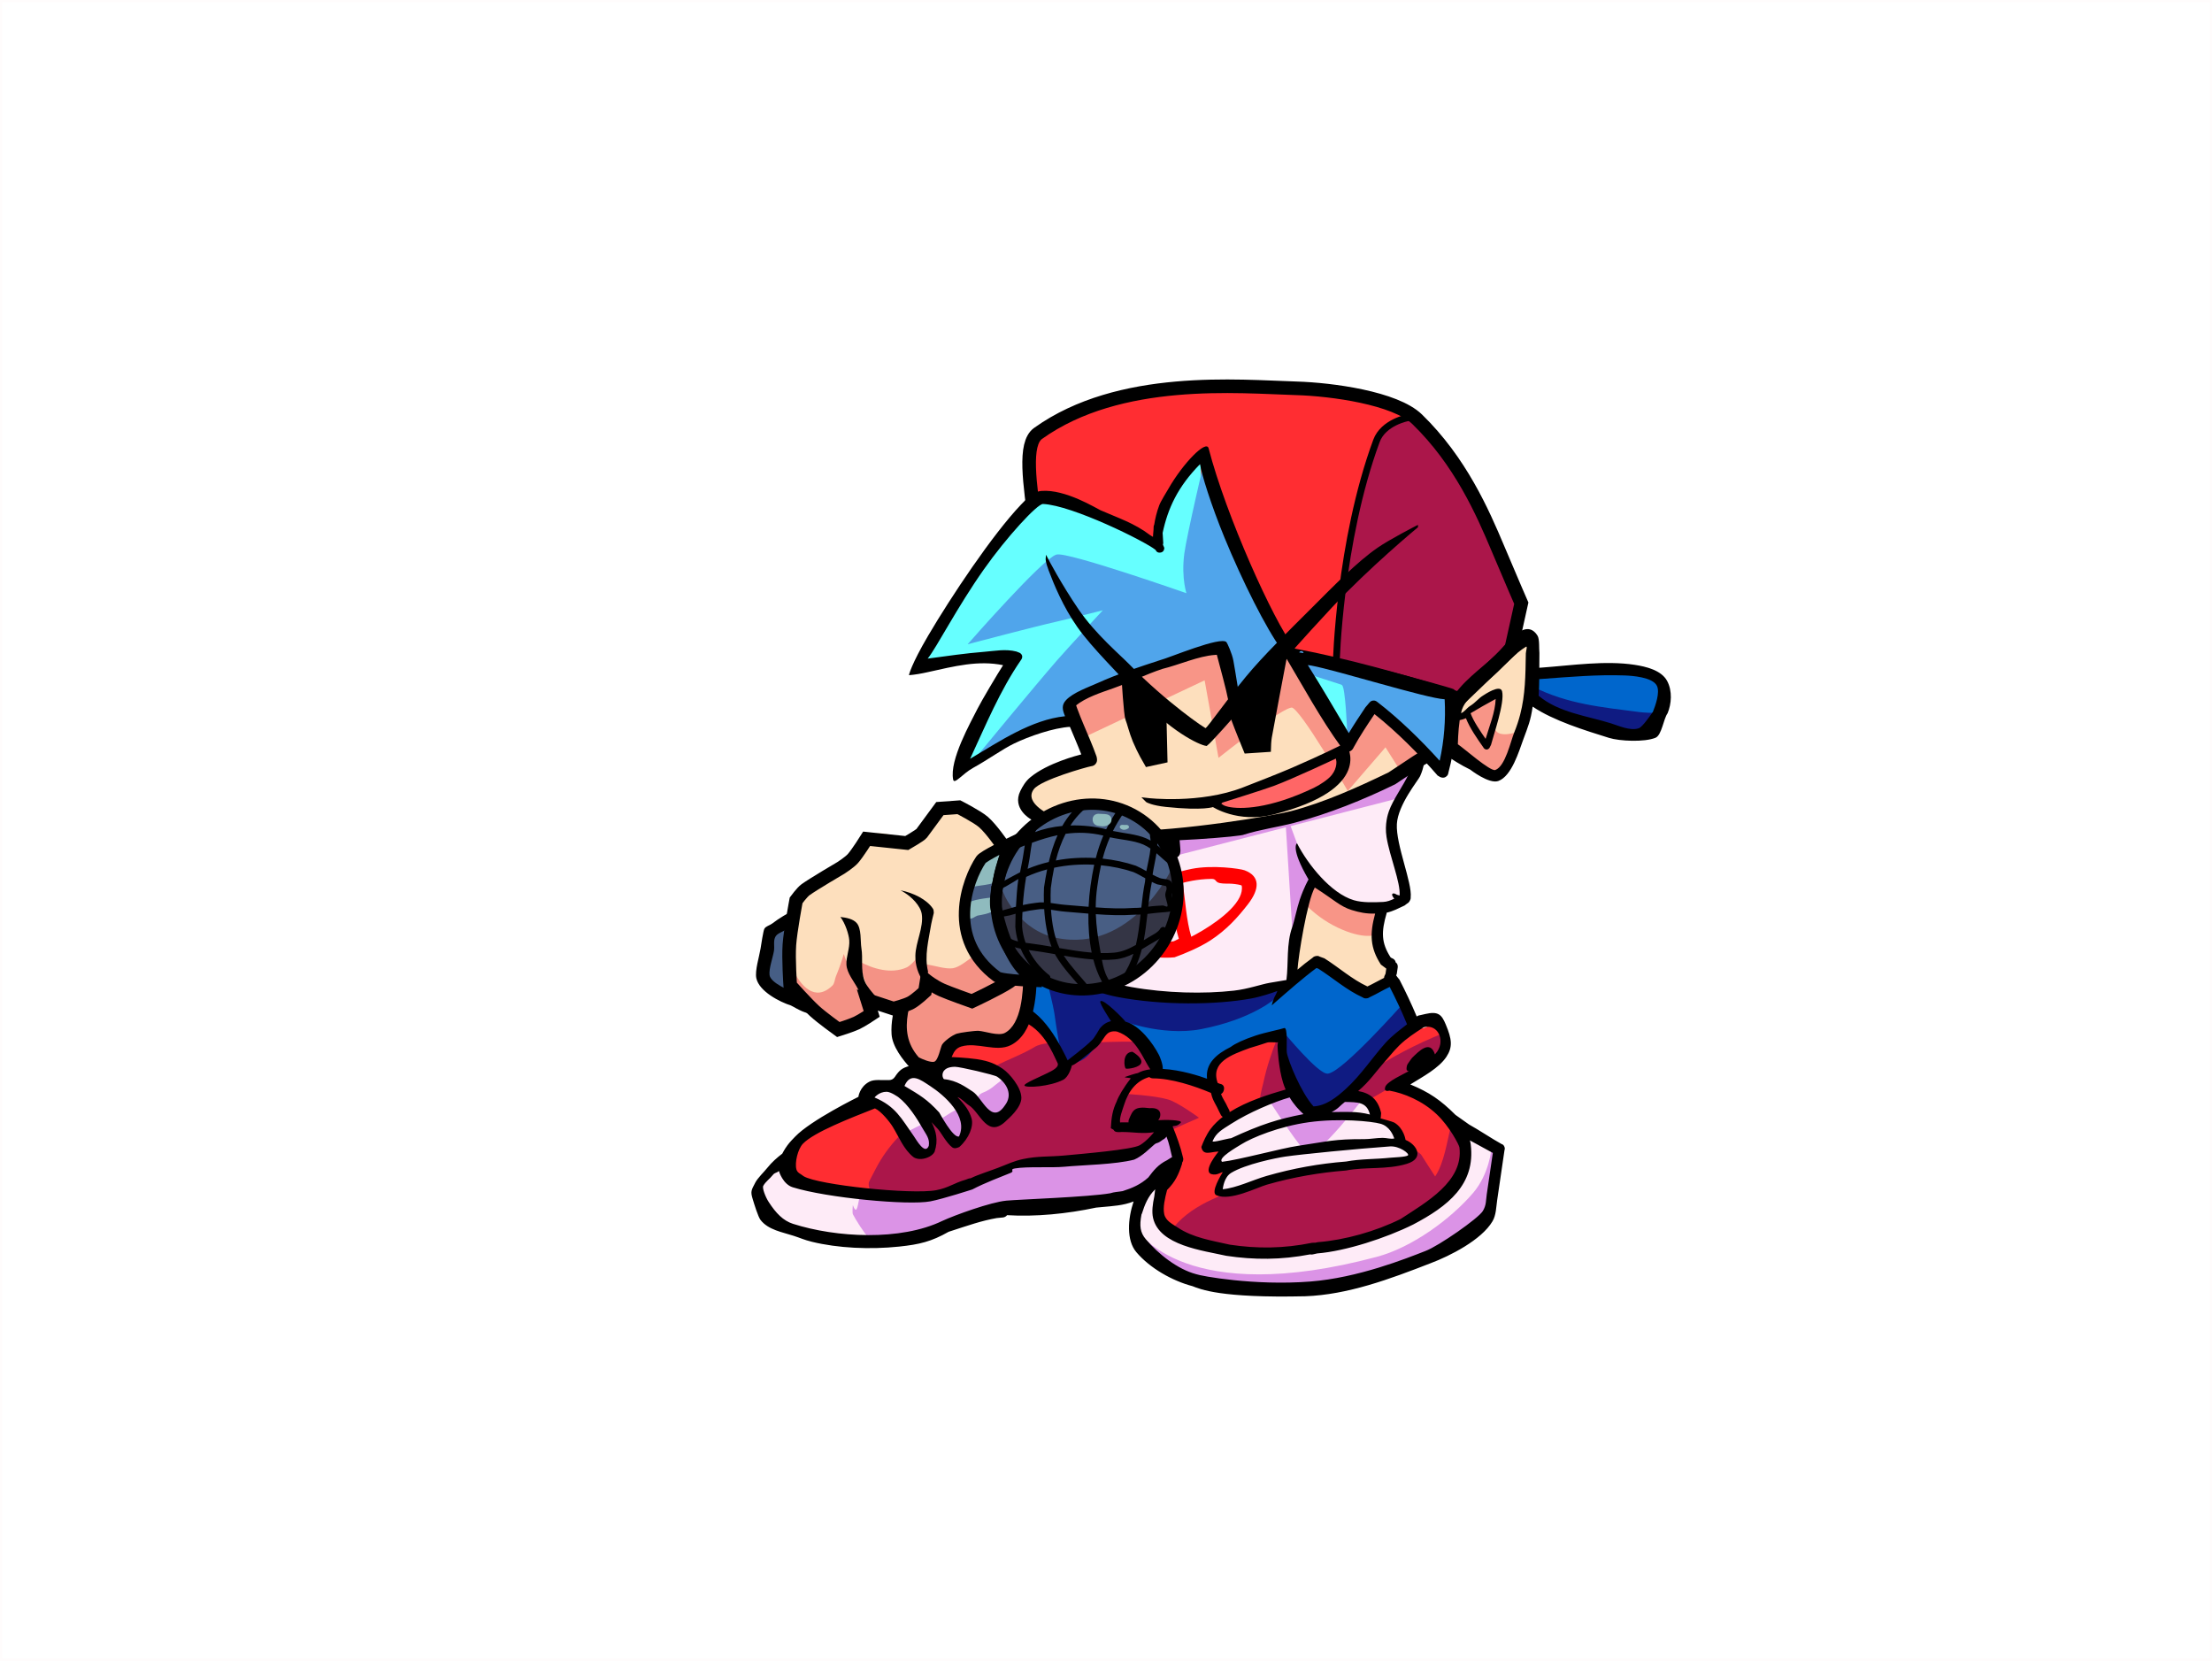 <svg version="1.1" xmlns="http://www.w3.org/2000/svg" xmlns:xlink="http://www.w3.org/1999/xlink" width="488.453" height="366.637" viewBox="0,0,488.453,366.637"><g transform="translate(4.227,3.319)"><g data-paper-data="{&quot;isPaintingLayer&quot;:true}" fill-rule="nonzero" stroke-linejoin="miter" stroke-miterlimit="10" stroke-dasharray="" stroke-dashoffset="0" style="mix-blend-mode: normal"><g stroke-width="0.5"><path d="M225.436,236.84c-1.7,0.326 -3.483,0.431 -5.633,0.422c0,0 -0.267,-0.001 -0.458,-0.162c-0.593,0.506 -1.389,1.024 -1.892,1.461c-3.386,2.417 -6.783,3.431 -10.374,5.377c-3.269,1.771 -6.938,4.481 -10.475,5.183c-0.014,1.032 -0.3,2.197 -0.939,3.529c-0.625,1.304 -0.973,1.397 -1.753,2.466c-1.297,1.776 -2.385,4.35 -4.631,4.521c-6.447,-0.027 -15.244,0.782 -19.392,-4.28c-0.074,0.02 -0.157,0.031 -0.25,0.031c-0.747,-0.003 -0.637,-0.753 -0.637,-0.753l0.109,-0.647c1.664,-4.807 6.479,-7.028 10.513,-9.861c3.035,-2.131 5.912,-4.48 9.391,-3.262c2.988,1.873 6.594,3.648 7.416,6.803c3.327,-0.573 6.996,-3.357 10.074,-5.024c3.511,-1.901 6.816,-2.846 10.113,-5.205c0.344,-0.3 2.905,-2.001 2.53,-2.613c-0.768,-1.253 -3.162,-2.016 -4.567,-2.332c-3.87,-0.871 -7.799,-0.273 -10.946,-2.638c-0.683,-0.807 -1.847,-1.382 -2.175,-2.45c-1.066,-3.475 2.146,-5.246 5.025,-6.399c5.253,-2.104 10.42,-2.146 15.69,-2.046c1.711,1.035 6.267,2.943 6.724,5.14c0.989,4.754 -4.571,8.188 -8.616,9.787c0.34,0.532 0.444,1.152 0.111,1.878c1.666,0.02 3.369,0.112 5.061,-0.089c0.254,-0.223 0.588,-0.222 0.588,-0.222c0.182,0.001 0.531,0.002 0.713,0.003c0.708,-0.158 1.411,-0.384 2.107,-0.706c-0.072,-0.243 -0.078,-0.559 0.004,-0.961c0.221,-1.081 3.171,-2.891 4.106,-3.625c1.339,-1.051 2.907,-2.065 4.104,-3.282c2.584,-2.627 4.114,-5.965 7.641,-3.107c0.679,0.769 2.276,1.703 2.591,2.709c0.8,2.554 -2.381,4.731 -4.33,5.828c-5.256,2.957 -10.5,4.668 -16.158,4.644c-0.277,-0.001 -0.553,-0.002 -0.83,-0.004l-0.166,-0.001c0,0 -0.211,-0.001 -0.392,-0.114z" fill="#ff2d32" stroke="none" stroke-linecap="butt"/><path d="M191.12,262.467l-0.574,-0.409c0,0 -0.096,-0.072 -0.173,-0.201c-1.564,-0.704 -2.984,-2.417 -2.739,-4.124c0.022,-0.156 1.411,-2.789 1.548,-3.052c2.749,-5.264 6.572,-8.973 11.405,-12.547c2.959,-2.186 6.077,-3.932 9.13,-5.949c1.879,-1.242 3.725,-3.031 5.686,-4.05c2.981,-1.55 6.262,-2.707 9.125,-4.462c2.956,-1.325 6.311,-0.294 9.353,-0.558c4.407,-0.383 8.446,-0.468 12.847,-0.45c2.344,0.096 3.236,2.513 4.433,4.142c2.722,3.705 4.941,9.095 4.77,14.057c-0.04,1.156 -0.09,2.899 -0.835,3.943c-0.123,0.172 -2.64,1.987 -2.876,2.159c-10.362,4.397 -20.289,5.756 -30.991,6.738c-3.909,0.358 -7.594,1.481 -11.474,2.192c-5.561,1.019 -11.518,1.128 -16.828,3.528l-0.773,0.014c-0.211,0.051 -0.374,-0.004 -0.492,-0.083c-0.127,-0.065 -0.25,-0.178 -0.291,-0.375c-0.083,-0.171 -0.167,-0.341 -0.25,-0.512z" fill="#ab164a" stroke="none" stroke-linecap="butt"/><path d="M255.057,269.577c-1.476,-1.244 -3.18,-3.093 -3.588,-5.029c-0.67,-3.182 1.733,-5.238 2.836,-8.085c0.895,-2.311 1.437,-4.992 1.274,-7.315c-1.394,-2.972 -5.647,-3.917 -8.838,-5.208c-0.779,-0.315 -1.81,-0.174 -2.459,-0.682c-3.492,-2.729 0.106,-8.342 3.721,-9.51c3.791,-1.008 10.151,-0.957 13.839,-0.299c1.263,0.225 1.532,-2.172 5.946,-4.504c2.789,-1.474 10.291,-3.359 11.053,-3.153c2.54,0.688 -3.349,10.347 -0.655,10.383c7.377,0.031 11.013,-1.92 18.222,-4.52c1.589,-0.573 5.286,-1.265 6.303,-2.72c1.174,-3.945 3.71,-4.778 7.336,-5.284c1.056,-0.148 1.91,-1.126 2.986,-0.607c2.426,1.171 1.705,5.244 -0.292,6.909c-1.432,1.194 -3.168,2.263 -4.689,3.353c-0.679,0.469 -1.554,0.597 -2.169,1.151c-0.464,0.418 0.111,1.139 0.272,1.67c0.517,1.703 2.692,1.6 4.011,2.261c3.418,1.713 8.924,7.444 7.125,11.768c-1.673,3.281 -2.493,7.485 -5.473,10.1c-2.12,1.86 -4.509,1.851 -7.006,2.227c-4.102,0.618 -8.051,1.264 -12.139,1.439c-10.121,0.434 -21.353,0.027 -30.987,4.909c-1.951,0.88 -3.702,1.921 -5.764,1.921l-0.63,-0.249c0,0 -0.569,-0.311 -0.235,-0.927z" fill="#ff2d32" stroke="none" stroke-linecap="butt"/><path d="M227.042,210.656c0.018,-0.017 0.028,-0.026 0.028,-0.026l0.058,0.003c0.001,-0 0.001,-0 0.002,-0c3.979,-5.272 10.166,-6.081 15.86,-5.803c11.345,0.553 23.031,1.355 33.867,3.784c1.15,0.533 4.395,1.976 4.751,2.59c0.426,0.734 -0.275,1.818 -0.528,2.715c-1.539,5.447 -5.805,8.674 -10.85,11.028c-4.669,2.178 -12.18,1.944 -16.629,0.74c-3.532,-0.956 -5.681,-2.408 -9.556,-2.427c-0.938,0.139 -1.957,-0.015 -2.814,0.482c-3.354,1.946 -4.238,7.613 -9.013,7.617c-2.595,0.002 -3.343,-2.672 -3.966,-4.596c-0.733,-2.263 -0.306,-4.771 -0.478,-7.178c-0.181,-2.525 -1.212,-4.524 -2.012,-6.798c0,0 -0.472,-1.344 0.963,-2.009c0.111,-0.052 0.217,-0.091 0.316,-0.12z" fill="#0f1b82" stroke="none" stroke-linecap="butt"/><path d="M279.515,221.16c0.311,-0.392 0.732,-0.587 0.732,-0.587l0.578,-0.241c1.449,-0.384 2.921,-0.357 4.38,-0.59c1.731,-0.277 3.382,-1.234 5.103,-1.667c3.762,-0.947 8.039,-1.592 11.752,-1.425c2.835,0.128 7.028,2.833 5.567,6.444c-0.7,1.729 -3.503,3.284 -4.926,4.439c-1.819,1.476 -2.938,3.829 -4.186,5.733c-2.696,2.598 -6.469,7.087 -9.959,8.473c-3.57,1.418 -5.056,-1.674 -6.274,-3.975c-0.704,-1.33 -1.761,-2.439 -2.352,-3.834c-0.687,-1.619 -0.393,-3.654 -0.74,-5.382c-0.388,-1.933 -0.938,-3.581 -1.078,-5.614c0,0 -0.098,-1.465 1.404,-1.774z" fill="#0f1b82" stroke="none" stroke-linecap="butt"/><path d="M226.386,211.83c0,0 1.782,7.102 2.011,8.919c0.386,3.07 1.332,8.097 1.332,8.097l-5.679,-7.882l-7.252,-1.031l-6.102,0.832l-5.533,0.834l3.842,-9.699l3.31,-4.129l7.675,2.033l5.537,3.024z" fill="#0066cc" stroke="#0066cc" stroke-linecap="round"/><path d="M286.084,207.652l17.196,5.073l2.214,5.296c0,0 -13.268,15.004 -16.513,15.457c-1.94,0.216 -9.614,-9.138 -9.614,-9.138l-10.709,4.098l-5.788,3.548l-0.77,4.283l-10.923,-3.189l-1.728,-4.722l-6.62,-6.314c0,0 9.303,3.806 18.204,2.106c11.522,-2.201 16.677,-6.96 16.677,-6.96z" fill="#0066cc" stroke="#0066cc" stroke-linecap="round"/><path d="M279.075,194.764c0.22,-1.499 1.714,-1.493 1.714,-1.493l0.586,0.011c4.864,0.564 9.954,2.184 14.356,3.951c1.001,0.428 2.162,0.623 3.002,1.285c2.347,1.85 0.985,5.81 1.612,8.375c0.54,2.211 3.571,1.508 2.867,4.809c-0.414,1.941 -2.855,3.16 -4.451,3.482c-1.685,0.34 -2.523,-0.344 -3.765,-1.01c-2.801,-1.502 -5.251,-3.823 -8.397,-4.627c-1.464,0.898 -2.891,1.847 -4.32,2.809c-0.194,0.193 -0.463,0.357 -0.836,0.442c-0.275,0.081 -0.617,0.117 -0.937,-0.028c-0.329,-0.129 -0.513,-0.387 -0.615,-0.627c-0.16,-0.311 -0.186,-0.6 -0.138,-0.856l-0.044,-1.328c0.313,-4.508 1.173,-9.061 1.836,-13.581c-0.31,-0.044 -0.619,-0.083 -0.926,-0.118l-0.268,0.008c0,0 -1.494,-0.006 -1.274,-1.506z" fill="#fddfbd" stroke="none" stroke-linecap="butt"/><path d="M286.955,189.082l13.216,8.914l-0.712,4.855c0,0 -2.54,1.095 -8.23,-1.612c-5.834,-2.775 -8.97,-7.319 -8.97,-7.319z" fill="#f89587" stroke="#f89587" stroke-linecap="round"/><path d="M259.18,171.954c3.858,-2.859 8.839,-5.693 13.338,-7.073c2.869,-0.88 6.367,-0.337 9.205,-0.324c3.352,0.016 8.35,-0.1 11.094,1.626c4.144,2.608 0.561,5.214 -2.797,6.504c-1.865,0.26 -3.699,0.372 -5.52,0.427c-0.219,0.686 -0.746,0.967 -1.144,1.083c-3.43,2.342 -6.919,1.767 -10.706,1.758c-4.108,-0.01 -7.962,0.166 -11.759,-0.351c-0.044,0.009 -0.088,0.017 -0.132,0.026l-0.044,0.351l-2.991,0.047c-0.012,0 -0.023,0 -0.035,0c-0.825,-0.003 -1.396,-0.678 -1.274,-1.506c0.115,-0.783 0.808,-1.424 1.581,-1.488l0.467,-0.044c0.153,-0.619 0.718,-1.038 0.718,-1.038z" fill="#f89587" stroke="none" stroke-linecap="butt"/><path d="M257.371,182.895l0.726,0.034c2.531,-1.268 5.059,-2.338 7.592,-3.64c2.027,-1.042 4.404,-2.822 6.627,-3.256c4.811,-0.939 9.692,-0.79 14.51,-1.708c3.775,-0.719 7.196,-2.05 11.036,-2.592c2.036,-0.282 5.859,-1.171 7.354,0.484c0.581,0.643 -0.501,1.851 -0.843,2.758c-0.725,1.924 -1.55,4.136 -1.158,6.149c0.413,2.118 1.118,5.162 1.94,7.109c0.567,1.343 1.564,1.974 1.468,3.963c-0.338,7.026 -10.058,5.054 -13.68,3.124c-2.793,-1.381 -5.257,-2.935 -7.271,-5.2c-0.1,-0.113 0.185,0.276 0.149,0.437c-0.104,0.467 -0.355,0.911 -0.55,1.361c-0.925,2.138 -1.604,3.945 -2.283,6.112c-1.541,4.919 -1.427,9.669 -2.117,14.576c0.007,0.465 -0.185,0.81 -0.42,1.056c-0.21,0.267 -0.528,0.509 -1.002,0.583l-0.363,0.113c-2.376,0.608 -4.534,1.808 -6.973,2.019c-2.088,0.18 -3.69,-0.131 -5.799,0.533c-11.548,0.058 -24.299,0.842 -33.688,-5.182c-3.031,-1.944 -5.449,-3.449 -6.93,-6.879c0.078,-0.953 -0.046,-1.915 0.233,-2.859c1.178,-3.986 6.44,-5.737 9.648,-7.423c2.482,-1.304 4.608,-3.321 7.087,-4.682c4.307,-2.364 8.986,-3.906 13.293,-6.227c0,0 0.065,-0.035 0.172,-0.076c0.458,-0.602 1.24,-0.685 1.24,-0.685z" fill="#feebf7" stroke="none" stroke-linecap="butt"/><path d="M281.411,202.319l-1.566,-25.01l3.57,9.641l2.439,3.761z" fill="#db93e6" stroke="#db93e6" stroke-linecap="round"/><path d="M255.04,175.705l3.713,-3.235l6.375,2.402l7.576,0.157l6.98,-1.721l8.613,-5.214l10.557,-6.581l6.21,-0.724l2.054,2.134l1.655,4.007l-3.688,5.61l-50.105,12.916z" fill="#db93e6" stroke="#db93e6" stroke-linecap="round"/><path d="M277.028,239.244c1.377,-1.029 2.855,-0.767 4.478,-0.988c1.775,-0.152 2.149,3.959 4.356,3.881c3.507,-0.124 8.903,-4.226 11.152,-2.844c2.323,1.427 1.326,4.752 3.809,5.459c1.028,0.478 2.674,0.491 3.502,1.245c0.621,0.565 0.273,1.73 0.491,2.567c0.266,1.022 2.758,0.81 2.957,1.867c0.1,0.534 -0.266,1.191 -0.684,1.625c-0.214,0.222 -1.679,0.342 -2.021,0.407c-2.33,0.445 -4.582,0.851 -6.915,1.223c-2.679,0.506 -5.326,0.292 -7.991,0.476c-5.046,0.349 -11.202,1.87 -16.026,4.106c-1.818,0.841 -7.952,3.977 -8.893,0.935c-0.441,-1.426 1.811,-2.885 1.832,-4.25c0.019,-1.22 -2.059,-0.126 -2.465,-1.629c-0.321,-1.186 1.308,-2 1.029,-3.115c-4.594,0.408 -2.333,-3.801 -0.201,-5.782c2.505,-2.327 8.275,-4.996 11.591,-5.184z" fill="#feebf7" stroke="none" stroke-linecap="butt"/><path d="M245.821,228.895c0,0 2.155,1.177 1.984,2.344c-0.171,1.167 -3.132,1.529 -3.425,1.371c-0.38,-0.184 -0.863,-3.59 1.442,-3.715z" fill="#000000" stroke="none" stroke-linecap="butt"/><path d="M256.957,191.609c0.538,3.837 0.774,8.242 1.871,11.896c2.73,-1.373 8.902,-5.056 10.694,-8.754c0.41,-0.847 0.591,-1.694 0.449,-2.515c-0.031,-0.18 -1.439,-0.386 -2.195,-0.437c-1.049,-0.071 -1.633,0.038 -2.603,-0.135c-1.144,-0.204 -0.73,-0.949 -1.875,-0.935c-3.272,0.039 -5.922,0.753 -6.341,0.88zM247.398,198.123c-2.895,3.557 -0.839,6.004 2.105,6.728c1.724,0.425 3.487,-0.153 5.446,-0.35c0.444,-0.163 0.658,-0.345 1.133,-0.544c-1.121,-3.705 -1.268,-7.284 -1.818,-11.161c-1.748,0.902 -5.577,3.743 -6.866,5.327zM270.605,188.833c3.492,1.317 3.333,4.136 0.749,7.481c-2.224,2.879 -4.749,5.691 -8.302,8.001c-2.385,1.551 -5.723,2.942 -7.914,3.727c-2.36,0.258 -7.048,-0.042 -9.133,-0.987c-5.047,-2.289 -4.004,-7.236 -0.167,-11.958c2.026,-2.493 7.016,-5.371 13.083,-6.58c4.596,-0.915 10.716,-0.049 11.683,0.316z" fill="#ff0000" stroke="none" stroke-linecap="butt"/><path d="M279.939,238.495c0,0 1.485,0.11 2.745,0.203c0.813,0.06 2.278,3.67 3.967,3.795c1.524,0.113 3.232,-3.263 4.758,-3.15c2.576,0.19 4.676,0.346 4.676,0.346c0,0 -8.585,11.215 -11.272,11.454c-1.067,0.095 -8.524,-11.537 -8.524,-11.537z" fill="#db93e6" stroke="#db93e6" stroke-linecap="round"/><path d="M242.526,244.713l2.036,-6.242c0,0 6.186,0.332 9.13,1.219c2.069,0.623 6.341,3.722 6.341,3.722l-5.328,2.353z" fill="#ab164a" stroke="#ab164a" stroke-linecap="round"/><path d="M315.329,225.679l-0.013,0.088c-0.348,2.352 -1.583,4.148 -3.459,5.79c-3.203,2.37 -6.633,3.888 -10.058,5.795c-1.093,0.609 -3.748,2.361 -4.925,2.338c-3.599,-0.07 -0.823,-4.602 0.559,-5.806c5.037,-3.603 11.339,-6.799 16.98,-9.06c0,0 0.73,-0.292 0.923,0.398c0.05,0.178 0.038,0.33 -0.007,0.457z" fill="#ab164a" stroke="none" stroke-linecap="butt"/><path d="M188.157,238.956l0.115,-0.211c3.417,-3.29 7.974,1.139 10.383,3.081c0.661,0.606 1.875,1.557 2.044,2.526c0.308,1.773 -0.861,4.377 -3.095,3.799c-1.78,-0.461 -1.982,-2.434 -3.245,-3.469c-1.982,-1.624 -4.625,-2.889 -6.788,-4.328c0,0 -0.584,-0.388 -0.105,-1.03c0.232,-0.311 0.488,-0.38 0.691,-0.368z" fill="#feebf7" stroke="none" stroke-linecap="butt"/><path d="M195.701,237.867c-0.063,0.227 -0.235,0.54 -0.704,0.615c-0.755,0.12 -0.769,-0.62 -0.769,-0.62l-0.018,-1.062c0.417,-2.717 2.339,-3.346 4.627,-2.534c3.313,1.177 7.089,3.637 9.26,6.197c1.545,2.573 -0.403,6.08 -3.707,4.49c-3.24,-1.559 -6.321,-4.397 -8.689,-7.087z" fill="#feebf7" stroke="none" stroke-linecap="butt"/><path d="M204.929,235.936c-0.203,0.096 -0.394,0.095 -0.394,0.095l-0.592,-0.153c-1.71,-1.595 -0.841,-4.631 1.894,-5.162c3.342,-0.649 5.93,0.861 8.902,1.794c3.069,1.539 4.327,7.042 -0.263,7.395c-3.579,0.275 -6.667,-2.19 -9.547,-3.97z" fill="#feebf7" stroke="none" stroke-linecap="butt"/><path d="M186.811,260.627c0.24,0.001 0.392,0.079 0.487,0.185c0.177,0.006 0.354,0.012 0.531,0.019c2.343,1.686 3.552,8.037 -0.886,9.273c-1.933,0.538 -5.031,0.108 -6.798,-0.359c-3.083,-0.816 -6.587,-0.871 -9.772,-1.55c-2.866,-1.226 -6.183,-2.83 -7.399,-5.927c-1.239,-3.153 1.807,-7.069 4.842,-8.295c0.217,-0.126 0.405,-0.126 0.552,-0.081c0.159,0.029 0.321,0.118 0.415,0.337l0.339,0.516c0.324,1.254 0.436,2.943 1.491,3.788c1.104,0.885 3.401,0.838 4.823,1.052c3.573,0.538 7.49,0.425 11.027,1.106c0.097,-0.04 0.212,-0.065 0.349,-0.064z" fill="#feebf7" stroke="none" stroke-linecap="butt"/><path d="M274.192,276.85c-7.965,-0.033 -13.403,-2.809 -19.537,-6.178c-0.013,0.027 -0.026,0.055 -0.038,0.083c0,0 -0.34,0.71 -1.014,0.47c-0.674,-0.24 -0.333,-0.95 -0.333,-0.95c0.047,-0.096 0.096,-0.191 0.145,-0.286c-0.487,-0.268 -0.979,-0.539 -1.478,-0.812c0,0 -0.619,-0.338 -0.187,-1.007c0.432,-0.669 1.051,-0.331 1.051,-0.331c0.483,0.264 0.96,0.527 1.431,0.787c3.889,-5.726 11.791,-8.465 17.769,-10.191c3.712,-1.063 3.488,-0.785 7.082,-2.307c4.747,-2.01 3.209,-0.511 8.095,-0.974c0.33,0.001 18.895,-2.297 18.895,-2.297c3.439,0.014 0.99,-3.552 3.496,-1.266c0.695,1.057 2.13,3.386 3.111,4.84c2.024,-3.042 2.622,-7.745 3.55,-11.366c0,0 0.192,-0.745 0.922,-0.659c0.062,0.007 0.117,0.019 0.167,0.035c0.642,-0.232 0.857,0.379 0.857,0.379c0.692,1.973 1.886,3.915 2.161,6.038c0.747,5.767 -3.812,11.775 -7.743,16.162c-3.723,4.004 -7.843,6.44 -12.817,8.286l-0.98,0.139c0,0 -0.439,0.06 -0.646,-0.241c-7.99,0.06 -15.922,1.679 -23.958,1.645z" fill="#ab164a" stroke="none" stroke-linecap="butt"/><path d="M278.352,229.251c-0.137,1.172 4.616,7.454 3.228,8.331c-0.299,0.138 -0.697,0.365 -1.156,0.635c-1.967,1.153 -5.057,3.073 -6.254,2.035c-0.573,-0.496 0.428,-3.836 0.56,-4.451c0.738,-3.461 1.77,-6.547 3.088,-9.873c0,0 0.288,-0.726 0.986,-0.542c0.487,0.129 -0.099,0.853 -0.45,3.865z" fill="#ab164a" stroke="none" stroke-linecap="butt"/><path d="M319.694,247.6c0.11,-0.75 0.857,-0.746 0.857,-0.746l0.166,0.001c2.309,0.033 3.851,1.552 5.417,2.909c0.866,1.549 0.203,3.51 -0.069,5.364c-0.848,5.786 -4.942,13.38 -10.472,16.773c-6.774,3.144 -13.703,5.864 -20.744,7.818c-2.649,0.735 -4.888,1.671 -7.598,1.666c-9.083,-0.038 -17.384,-0.635 -26.089,-2.148c-7.329,-1.274 -17.025,-6.558 -13.883,-15.741c0.522,-1.67 1.354,-4.514 2.872,-5.717c0.923,-0.732 2.09,-1.181 2.815,-0.045c0.473,0.74 -0.441,3.279 -0.648,4.147c-0.633,2.649 -0.696,4.995 1.467,6.44c6.949,2.995 12.782,5.517 21.218,4.513c7.315,0.021 15.417,0.252 22.736,-2.522c6.622,-2.331 12.604,-6.603 18.243,-10.892c0.536,-2.654 2.103,-5.086 3.636,-7.459l0.141,-0.259c-0.06,-1.212 -0.141,-2.435 0.027,-3.6c0,0 0,-0.001 0,-0.002c-0.08,-0.111 -0.127,-0.27 -0.093,-0.499z" fill="#feebf7" stroke="none" stroke-linecap="butt"/><path d="M247.072,268.798c0,0 10.548,16.908 52.81,5.615c7.865,-2.102 16.411,-8.389 21.383,-14.197c3.663,-4.278 4.097,-9.925 4.097,-9.925c0,0 0.433,2.551 0.299,4.656c-0.158,2.495 -1.188,9.342 -1.188,9.342l-8.476,7.965l-20.306,7.082l-23.06,2.07l-14.432,-2.394l-7.333,-4.365z" fill="#db93e6" stroke="#db93e6" stroke-linecap="round"/><path d="M246.355,251.455c2.06,-0.809 2.871,-1.673 4.655,-3.072c0.464,-0.364 1.808,-1.373 2.412,-1.261c1.586,0.293 1.556,1.839 1.988,3.002c0.124,0.333 1.012,2.271 0.932,2.685c-0.228,1.172 -1.487,1.957 -2.321,2.626c-2.195,1.762 -4.122,3.784 -6.423,5.453c-4.728,2.294 -10.769,1.935 -15.635,2.038c-2.784,0.059 -5.517,0.45 -8.256,0.175l-0.701,-0.117c0,0 -0.576,-0.097 -0.536,-0.647c-3.689,0.225 -7.342,0.895 -11.015,2.223c-3.487,1.305 -6.758,3.299 -10.228,4.624c-3.738,1.427 -8.456,1.6 -12.217,1.584c0,0 -0.29,-0.001 -0.482,-0.183c-0.35,0.035 -0.579,-0.235 -0.579,-0.235l-0.446,-0.531c-0.766,-0.615 -2.939,-4.102 -3.386,-5.024c-0.17,-0.352 -0.038,-1.868 -0.027,-1.964c0.03,-0.265 0.419,1.451 0.859,0.78c0.16,-0.244 0.457,-1.689 0.516,-2.088c0,0 0.11,-0.75 0.857,-0.746c0.253,0.001 0.407,0.087 0.501,0.201c1.861,-1.17 4.647,-0.617 6.618,-0.609c4.547,0.019 9.463,0.747 13.991,-1.209c5.144,-2.089 10.311,-4.307 15.561,-5.962l0.14,-0.138c0,0 0.664,-0.447 1.024,0.154c0.024,0.04 0.043,0.078 0.058,0.117c7.18,0.013 14.921,-0.518 22.14,-1.874z" fill="#db93e6" stroke="none" stroke-linecap="butt"/><path d="M205.153,247.019l-0.401,-0.661c0,0 -0.055,-0.093 -0.107,-0.245c-0.411,0.044 -0.889,-0.067 -1.213,-0.657c-0.677,-1.232 0.673,-2.086 0.673,-2.086c0.523,-0.331 1.046,-0.662 1.569,-0.994l0.739,-0.409c0.073,-0.045 0.153,-0.088 0.24,-0.128c0.468,-0.217 0.834,-0.22 1.114,-0.126c0.286,0.081 0.562,0.283 0.752,0.703c0.05,0.112 0.086,0.22 0.109,0.324c0.337,1.166 0.384,2.467 0.221,3.736l-0.072,0.493c0.018,0.303 -0.059,0.665 -0.366,1.025c-0.176,0.253 -0.441,0.496 -0.836,0.615c-0.386,0.157 -0.714,0.123 -0.97,0.024c-0.413,-0.106 -0.631,-0.364 -0.744,-0.633c-0.236,-0.327 -0.472,-0.653 -0.708,-0.98z" fill="#db93e6" stroke="none" stroke-linecap="butt"/><path d="M217.192,235.024c0.401,-0.186 0.726,-0.215 0.987,-0.16c0.261,0.054 0.525,0.205 0.754,0.521c0.141,0.195 0.22,0.386 0.254,0.569c0.364,1.008 0.922,2.418 0.656,3.499c-0.377,1.536 -1.907,3.956 -3.784,4.231c-2.018,0.295 -4.068,-0.785 -3.813,-2.95c-0.26,-0.125 -0.492,-0.369 -0.612,-0.814c-0.372,-1.386 1.092,-1.957 1.092,-1.957c1.004,-0.372 1.976,-0.966 2.793,-1.699l1.084,-0.84c0.147,-0.147 0.339,-0.283 0.59,-0.4z" fill="#db93e6" stroke="none" stroke-linecap="butt"/><path d="M201.702,249.588c-0.118,0.804 -0.845,1.457 -1.642,1.492c-0.208,0.092 -0.433,0.143 -0.662,0.142c-0.825,-0.003 -1.396,-0.678 -1.274,-1.506c0.017,-0.115 0.046,-0.226 0.086,-0.333l-0.651,-0.417c-0.405,0.141 -1.344,0.335 -1.748,-0.685c-0.522,-1.319 0.894,-2.032 0.894,-2.032c0.564,-0.283 1.127,-0.567 1.691,-0.85l0.656,-0.305c0.002,-0.001 0.004,-0.002 0.006,-0.003c0.498,-0.231 0.88,-0.22 1.167,-0.106c0.296,0.094 0.576,0.319 0.739,0.785c0.029,0.082 0.051,0.162 0.066,0.24c0.249,0.788 0.769,1.546 0.541,2.389c-0.021,0.076 -0.048,0.15 -0.081,0.22c0.182,0.262 0.265,0.6 0.211,0.969z" fill="#db93e6" stroke="none" stroke-linecap="butt"/><path d="M204.256,234.954c2.832,0.271 4.772,1.753 6.306,2.735c2.122,1.359 4.131,7.46 7.095,3.074c1.894,-2.445 0.343,-4.987 -1.696,-6.36c-0.635,-0.427 -8.244,-2.197 -9.321,-2.188c-3.464,0.031 -2.839,2.578 -2.384,2.738zM217.271,232.717c1.335,0.904 4.017,3.984 4.043,6.329c0.025,2.249 -3.031,4.768 -3.24,4.98c-4.229,4.299 -5.848,-1.758 -8.353,-3.315c-0.798,-0.496 -1.642,-1.543 -2.529,-1.808c1.656,1.688 2.637,3.03 3.117,4.699c0.504,1.752 -0.58,4.448 -2.696,6.323c-0.385,0.167 -1.038,0.466 -1.57,0.078c-1.244,-0.908 -2.518,-3.343 -3.115,-3.988c-0.483,-0.522 -0.969,-1.05 -1.461,-1.579c0.991,1.925 1.542,3.974 0.676,6.558c-0.461,0.905 -1.743,1.485 -2.884,1.575c-0.758,0.06 -1.446,-0.142 -1.814,-0.439c-2.157,-1.738 -3.107,-4.339 -4.532,-6.655c-0.712,-1.157 -2.575,-3.456 -3.937,-4.073c-5.375,2.131 -13.425,5.225 -15.907,7.804c-1.098,1.141 -1.84,4.122 -1.436,5.65c0.219,0.826 0.983,0.996 1.59,1.516c3.094,1.929 23.874,4.106 29.276,3.091c2.722,-0.511 3.872,-1.563 6.578,-2.339l0.549,-0.211c0,0 0.223,-0.084 0.502,-0.089c1.533,-0.773 4.276,-1.626 6.035,-2.306c2.255,-0.871 3.543,-1.513 5.514,-1.929c3.35,-0.708 5.664,-0.461 9.211,-0.794c3.919,-0.368 14.929,-1.289 16.599,-2.274c1.568,-0.924 3.112,-2.86 3.112,-2.86c-2.56,0.401 -4.571,-0.035 -6.729,-0.044c-0.637,-0.05 -1.392,0.167 -1.91,-0.15c-0.126,-0.077 -0.222,-0.195 -0.293,-0.347c-0.209,-0.102 -0.41,-0.221 -0.603,-0.34c0.116,-2.375 0.404,-4.065 1.287,-5.895c0.355,-1.06 1.598,-3.211 3.095,-5.071c0.093,-0.203 -1.654,-0.169 -1.229,-0.357c0.322,-0.142 2.411,-0.809 2.843,-0.866c0.37,-0.208 0.768,-0.379 1.195,-0.505c0.483,-0.142 0.993,-0.244 1.521,-0.312c-1.623,-2.389 -3.068,-6.898 -7.293,-8.315c-0.301,-0.101 -1.411,-0.197 -2.108,0.382c-0.878,0.729 -1.433,2.262 -2.622,3.199c-2.878,2.268 -4.755,3.872 -5.281,3.867c-0.025,0.14 -0.614,2.513 -1.939,3.188c-2.97,1.512 -8.162,1.817 -8.525,1.284c-0.319,-0.468 3.69,-2.021 5.931,-3.219c1.449,-0.775 1.467,-1.352 1.429,-1.559c-0.007,-0.029 -0.013,-0.058 -0.018,-0.086c-0.001,-0.006 -0.003,-0.011 -0.004,-0.017c0,0 -0.003,-0.013 -0.005,-0.038c-1.257,-2.564 -3.14,-7.586 -8.131,-9.46c-4.251,-1.596 -11.633,-0.295 -13.348,0.13c-3.988,0.987 -6.888,2.545 -3.881,6.564c0.213,0.251 0.425,0.502 0.638,0.753l0.53,0.458c0,0 0.052,0.046 0.112,0.129c0.139,0.002 4.005,0.166 6.205,0.497c2.826,0.425 4.254,1.131 5.804,2.181zM195.496,236.447c3.473,2.07 4.98,2.927 7.671,5.853c0.08,0.087 3.061,5.749 4.375,5.296c2.121,-4.426 -3.247,-9.097 -6.365,-11.126c-2.148,-1.398 -4.333,-3.152 -5.681,-0.022zM193.545,234.199c0.816,-1.168 1.459,-1.765 3.104,-2.175c1.119,-0.279 3.235,-0.469 4.101,-0.702c0.982,-0.264 0.909,-1.174 0.839,-1.257c-0.45,-0.603 -0.212,-1.23 -0.542,-1.916c-2.832,-2.493 0.059,-5.01 1.189,-5.984c0.682,-0.588 1.983,-0.922 1.983,-0.922c0.718,-2.299 1.563,-5.152 2.624,-7.365c1.063,-2.004 2.57,-5.659 4.535,-7.071c1.248,-0.896 2.383,-0.659 3.597,-0.497c3.714,0.496 7.491,3.052 10.573,4.897l0.203,-0.219c0.434,-0.48 0.823,-1.001 1.174,-1.539c-1.008,-1.266 -4.028,-6.053 -3.285,-8.006c1.323,-3.475 13.569,-10.185 16.562,-11.829c4.225,-2.322 9.155,-4.296 13.372,-6.476c0.051,-1.726 -0.515,-3.819 -0.256,-5.676c0,0 -0.324,-2.021 1.278,-3.994c1.505,-1.853 5.52,-4.507 6.873,-5.441c5.598,-3.864 16.032,-5.815 22.285,-5.789c2.459,0.01 7.192,0.995 7.392,1.144c1.924,-1.401 5.397,-3.194 9.228,-3.839c2.065,-0.348 5.331,-0.002 6.034,0.106c4.237,0.649 4.664,4.606 2.945,8.42c-0.411,0.911 -4.899,6.299 -5.124,10.556c-0.241,4.558 3.425,12.998 3.051,16.179c0.031,0.293 -0.075,0.56 -0.2,0.765c-0.116,0.228 -0.31,0.483 -0.628,0.634l-0.518,0.401c-1.363,0.632 -2.562,1.287 -3.934,1.574c-0.009,0.043 -0.016,0.069 -0.016,0.069c-1.221,4.188 -1.229,6.585 0.887,9.847l0.392,0.198c0.219,0.079 0.398,0.223 0.519,0.411c0.086,0.123 0.164,0.281 0.189,0.472c0.56,0.332 0.446,1.107 0.446,1.107c-0.068,0.466 -0.137,0.933 -0.205,1.399l-0.137,0.38c0.075,0.069 0.144,0.157 0.201,0.267l0.532,0.662c1.35,2.626 2.651,5.357 3.803,8.115c0.162,-0.108 0.441,-0.257 0.752,-0.276l1.139,-0.264c2.91,-0.681 3.631,0.177 4.526,2.315c1.363,3.253 1.565,4.976 0.143,7.134c-1.65,2.503 -5.221,4.395 -7.976,6.101c4.152,1.704 6.693,3.439 9.979,6.723l3.005,2.126c1.959,1.069 5.203,3.233 7.162,4.303c0.338,0.095 0.513,0.315 0.602,0.542c0.116,0.211 0.177,0.496 0.051,0.853c-0.535,3.648 -1.086,7.412 -1.621,11.056c-0.213,1.45 -0.217,3.243 -1.026,4.613c-2.443,4.142 -9.449,7.669 -13.614,9.235c-9.136,3.562 -18.337,6.966 -27.731,7.317c-18.732,0.434 -23.194,-1.567 -24.894,-2.227c-4.467,-1.178 -9.394,-3.958 -12.405,-7.512c-2.214,-2.612 -1.898,-7.315 -0.606,-11.196c-2.277,0.91 -4.585,1.014 -7.052,1.248c-0.41,0.039 -0.819,0.077 -1.227,0.114c-6.414,1.372 -13.451,2.061 -19.667,1.669c-0.301,0.445 -0.865,0.501 -0.865,0.501l-1.418,0.14c-3.381,0.596 -6.038,1.546 -10.61,3.029c-3.805,2.162 -6.458,2.801 -10.957,3.271c-6.43,0.671 -13.475,0.349 -19.229,-1.062c-1.795,-0.44 -2.517,-0.832 -4.094,-1.336c-2.4,-0.786 -5.568,-1.277 -7.269,-3.499c-0.534,-0.697 -1.372,-3.443 -1.725,-4.604c-0.509,-1.671 -0.326,-1.911 0.588,-3.651c0.535,-1.018 1.935,-2.344 2.685,-3.284c0.941,-1.18 2.072,-2.179 3.263,-3.088c0,0 0.448,-0.907 1.151,-1.86c0.549,-0.744 1.323,-1.515 1.698,-1.906c3.458,-3.612 13.958,-8.774 13.958,-8.774c0,0 0.251,-2.224 2.447,-3.355c1.039,-0.535 2.337,-0.299 4.415,-0.351c0.866,-0.022 1.272,-0.813 1.358,-0.947zM188.89,238.989c4.687,1.999 5.862,4.56 8.686,8.564c0.558,0.791 2.449,4.22 3.292,2.116c0.25,-1.575 -0.579,-2.488 -1.274,-3.703c-1.304,-2.281 -3.207,-5.352 -5.479,-7.071c-0.024,0.004 -1.61,-1.164 -2.569,-1.163c-1.68,0.002 -2.656,1.257 -2.656,1.257zM306.147,248.364c2.437,0.983 4.313,4.056 0.258,5.284c-4.417,1.338 -8.985,0.611 -13.408,1.466c-5.779,0.456 -11.663,1.453 -17.434,3.114c-2.366,0.681 -8.094,3.684 -11.178,2.357c-1.413,-0.608 1.149,-4.698 1.395,-5.107c-0.205,-0.025 -0.997,0.463 -1.572,0.508c-3.31,0.263 -0.479,-3.676 0.65,-5.058c-1.667,0.012 -3.423,1.063 -3.804,-1.015c0.447,-1.174 1.06,-2.627 2.018,-3.94c0.781,-1.07 1.858,-2.045 2.713,-2.7c-0.266,-0.136 -0.395,-0.385 -0.395,-0.385l-0.416,-0.81c-0.578,-1.376 -1.419,-2.386 -1.734,-3.882l-0.063,-0.212c-3.719,-1.575 -8.764,-3.217 -12.836,-3.214c0,0 -0.469,-0.002 -0.789,-0.292c-2.94,0.844 -4.643,3.215 -5.559,6.136c-0.333,1.061 -1.09,2.936 -0.876,3.903c0.112,-0.026 0.193,-0.026 0.193,-0.026l0.623,0.003c0.348,0.001 0.696,-0.003 1.043,-0.012c-0.03,-0.321 0.068,-0.604 0.068,-0.604c0.898,-2.141 1.23,-2.967 4.583,-2.531c3.121,-0.238 2.46,2.158 1.893,2.655c1.449,-0.121 5.517,-0.06 4.989,0.544c-0.653,0.747 -1.362,0.747 -1.614,0.752c-0.059,0.028 -0.119,0.055 -0.179,0.082c0.866,2.119 1.731,4.454 2.246,6.693l0.039,0.207c0.093,0.2 0.077,0.415 0.031,0.591c-0.026,0.152 -0.086,0.327 -0.213,0.487c0.001,0.206 -0.052,0.37 -0.052,0.37c-0.762,2.323 -1.476,3.879 -3.278,5.684c-0.474,1.805 -0.95,3.839 -0.637,5.316c0.325,1.532 1.867,2.232 3.022,3c3.353,2.23 7.455,2.852 11.481,3.763c6.017,0.904 11.899,0.862 18.143,-0.415l0.514,-0.026c0,0 0.057,0 0.145,0.013l0.641,-0.13c5.898,-0.463 12.686,-2.353 18.253,-5.111c5.61,-3.688 13.95,-8.288 12.99,-15.819c-0.069,-0.54 -2.19,-4.623 -4.991,-7.281c-3.201,-3.038 -7.303,-4.689 -10.486,-5.247c0,0 -1.291,0.425 -0.906,-0.806c0.385,-1.232 4.21,-2.905 5.192,-3.483c-0.575,-0.101 -0.523,-0.433 -0.432,-1.053c0.033,-0.228 0.126,-0.442 0.26,-0.626l0.773,-1.102l0.037,0.022l0.05,-0.134c1.527,-1.501 4.032,-4.138 5.102,-0.812c0.192,-0.218 0.367,-0.44 0.521,-0.667c1.735,-2.562 0.106,-6.101 -2.989,-5.337c-0.024,0.006 -2.677,1.673 -4.154,2.896c-1.951,1.616 -2.942,2.995 -3.89,4.058c-3.052,3.422 -3.695,4.763 -6.443,7.136c2.611,0.453 4.373,1.792 5.074,4.865l-0.08,0.976c0,0 -0.012,0.081 -0.052,0.197c0.085,0.038 2.633,0.692 3.032,0.927c2.134,1.257 2.489,3.834 2.489,3.834zM275.433,256.323c5.882,-1.696 11.683,-2.73 17.575,-3.189c3.221,-0.607 6.516,-0.495 9.745,-0.838c0.659,-0.07 3.56,-0.151 3.933,-0.534c0.365,-0.375 -1.91,-2.113 -3.992,-1.964c-7.433,0.533 -19.504,1.719 -23.123,2.248c-2.08,0.304 -8.747,1.663 -11.918,3.582c-1.574,0.952 -1.802,3.198 -1.879,3.622c3.047,-0.278 6.614,-2.048 9.659,-2.926zM289.817,242.216c3.084,-0.021 5.536,-0.22 8.465,0.541c-0.702,-2.846 -2.73,-2.703 -5.531,-2.779c-1.229,0.944 -1.353,1.425 -2.934,2.238zM269.859,249.344c-0.837,0.528 -5.316,3.045 -4.218,3.851c3.652,-0.414 13.083,-2.986 16.665,-3.515c6.694,-0.989 8.069,-1.518 14.731,-1.49c1.234,0.005 2.684,-0.274 4.042,-0.283c0.915,-0.006 1.756,0.329 2.583,0.131c-0.29,-0.811 -1.065,-2.69 -3.032,-3.243c-1.991,-0.56 -9.148,-1.262 -15.825,-0.341c-6.535,0.901 -12.588,3.404 -14.945,4.891zM280.547,238.981c-3.395,0.955 -9.008,3.325 -12.894,5.815c-2.003,1.283 -3.304,1.937 -4.117,3.829c-0.197,0.448 3.438,-0.627 4.068,-0.633c6.713,-3.097 10.32,-4.216 15.995,-5.326c-1.071,-0.98 -2.146,-2.159 -3.052,-3.685zM217.975,261.771c2.775,-0.261 18.362,-0.809 22.96,-1.632c0.879,-0.296 1.839,-0.312 2.741,-0.474c2.08,-0.664 3.916,-1.426 5.668,-3.015c1.165,-1.553 2.195,-2.858 4.119,-3.801c0.25,-0.123 0.996,-0.66 1.132,-0.686c-0.381,-1.596 -0.627,-2.983 -1.24,-4.545c-0.22,0.351 -0.555,0.554 -0.555,0.554l-0.266,0.15c-1.34,1.034 -1.171,0.482 -1.902,1.089c-0.86,0.715 -2.616,2.548 -4.406,3.302c-4.175,1.089 -11.281,1.175 -15.436,1.571c-2.809,0.268 -8.235,-0.093 -10.902,0.374c-1.291,0.226 0.063,0.569 -0.953,0.986c-2.198,0.901 -5.677,2.189 -8.451,3.648c0,0 -6.386,2.075 -9.246,2.628c-4.85,0.937 -22.91,-0.753 -30.431,-3.106c-2.141,-0.67 -3.035,-3.505 -3.033,-3.594c-0.557,0.493 -0.884,0.298 -1.344,0.88c-0.705,0.893 -1.587,1.448 -2.113,2.401c-0.275,0.499 0.48,2.454 1.199,3.564c1.61,2.486 3.186,4.111 5.337,4.815c9.638,3.079 23.8,3.791 32.961,-0.618c2.847,-1.32 10.758,-4.169 14.158,-4.489zM238.743,217.793c0.485,-0.935 5.497,4.22 5.543,4.451c3.116,0.783 6.071,4.758 7.412,7.372c0.179,0.349 0.89,2.031 0.837,3.074c4.029,0.199 8.29,1.614 9.773,2.164c-0.377,-3.401 2.119,-5.471 5.25,-7.03c0.911,-0.72 2.951,-1.659 5.483,-2.501c2.08,-0.691 5.749,-1.425 6.282,-1.65c0.889,-0.375 0.479,4.565 0.605,5.381c0.29,1.869 3.16,8.898 5.889,11.907c2.746,-0.13 5.122,-2.025 7.155,-3.879c3.353,-3.058 5.921,-7.011 8.762,-10.163c1.389,-1.542 3.086,-2.799 4.741,-4.086c-1.145,-2.799 -2.455,-5.587 -3.828,-8.247c-1.434,0.662 -2.797,1.514 -4.254,2.19l-0.181,0.084c-0.263,0.196 -0.542,0.249 -0.771,0.246c-0.234,0.02 -0.507,-0.013 -0.732,-0.196c-3.565,-1.605 -6.577,-4.3 -9.83,-6.36l-0.408,-0.143c-2.861,2.107 -6.161,5 -9.877,8.253c0,0 0.287,-1.349 0.872,-2.329c0.162,-0.271 0.327,-0.781 0.369,-0.855c-1.055,0.415 -3.717,1.292 -5.824,1.672c-7.735,1.395 -19.499,1.564 -29.528,-0.358c-6.053,-1.16 -12.252,-4.5 -14.263,-5.918c-0.33,0.463 -0.684,0.912 -1.063,1.338l-0.796,0.861c-0.222,0.278 -0.463,0.391 -0.679,0.424c-0.215,0.051 -0.464,0.033 -0.713,-0.153c-2.083,-1.278 -6.738,-3.42 -9.875,-4.252c-1.446,-0.383 -2.856,-0.187 -3.031,-0.039c-1.549,1.307 -2.545,3.821 -3.443,5.513c-0.997,2.08 -1.674,4.023 -2.352,6.185c0,0 10.366,-3.063 13.824,-2.469c6.066,1.044 10.13,9.84 11.443,12.509c0.332,-0.328 3.547,-2.638 5.437,-4.525c0.576,-0.575 1.539,-2.345 1.614,-2.444c0.73,-0.954 1.59,-1.471 2.525,-1.677l-0.013,-0.015c0,0 -2.579,-3.9 -2.355,-4.334zM279.094,235.703c-0.967,-3.081 -1.222,-7.473 -1.213,-8.165c0.002,-0.182 0.038,-0.465 0.092,-0.758c-0.211,0.144 -1.831,-0.1 -2.411,0.092c-1.075,0.355 -2.479,0.815 -3.837,1.205c-4.001,1.482 -8.69,3.081 -7.07,7.695c0.16,0.066 0.319,0.131 0.475,0.197c0.318,0.044 1.071,0.252 0.926,1.243c-0.08,0.547 -0.363,0.853 -0.657,1.025c0.354,1.007 1.023,1.847 1.451,2.858l0.361,0.693c0,0 0.093,0.18 0.101,0.427c3.828,-2.421 8.65,-3.908 12.349,-4.978c-0.207,-0.481 -0.397,-0.992 -0.567,-1.534zM320.541,249.373c1.089,8.829 -5.048,13.642 -12.712,17.667c-5.932,2.954 -14.9,5.89 -21.19,6.383l-0.987,0.22c0,0 -0.277,0.059 -0.581,-0.006c-6.357,1.228 -12.375,1.239 -18.515,0.311c-5.136,-1.163 -14.795,-2.26 -16.168,-8.368c-0.309,-1.372 -0.084,-3.068 0.275,-4.734c0.053,-0.515 0.121,-1.039 0.199,-1.575c-1.645,1.588 -2.357,3.565 -2.91,5.296c0,0 -0.012,0.037 -0.039,0.095c-0.021,0.053 -0.048,0.109 -0.081,0.167c-0.471,2.499 -0.302,3.971 0.959,5.463c2.754,3.259 6.999,6.619 11.073,7.702c1.019,0.399 12.839,2.612 25.253,1.636c10.56,-0.83 21.047,-5.038 25.432,-6.749c2.916,-1.092 11.668,-7.188 12.657,-8.816c0.796,-1.311 0.671,-2.328 0.877,-3.733c0.445,-3.033 0.889,-6.065 1.334,-9.098c-1.688,-0.922 -3.374,-1.843 -5.062,-2.765c0.083,0.297 0.148,0.597 0.186,0.902zM303.189,194.129c0.192,-0.484 1.049,0.102 1.049,0.102l0.568,0.161c0.01,0.008 0.019,0.016 0.029,0.024c0.235,-2.931 -2.193,-8.591 -2.888,-12.935c-0.456,-2.85 0.325,-5.131 0.53,-5.713c0.897,-2.549 3.195,-5.656 4.305,-8.079c0.445,-0.971 0.097,-4.506 -0.809,-5.099c-1.925,-1.26 -3.896,-0.472 -6.234,-0.486c-2.449,0.22 -4.269,1.583 -6.293,3.08c-3.728,2.757 -8.002,5.958 -12.164,7.91c-0.276,0.436 -0.764,0.631 -0.764,0.631c-3.513,1.402 -9.335,2.549 -13.891,2.114c-4.369,-0.417 -7.551,-2.391 -7.551,-2.391c-0.276,0.316 -2.79,2.372 -3.231,2.589c-0.3,0.148 0.479,6.167 0.583,8.263c0.054,1.096 -0.464,1.502 -0.464,1.502c-4.397,2.34 -9.654,3.71 -14.064,6.133c-4.115,2.26 -13.526,6.942 -15.191,9.722c-0.46,0.769 1.146,4.621 4.718,7.389c3.486,2.702 8.579,4.568 14.16,5.563c7.662,1.365 16.069,1.542 22.658,0.795c3.128,-0.354 6.014,-1.401 7.905,-1.728c1.693,-0.293 3.692,-0.621 3.692,-0.621c0.48,-3.672 -0.059,-8.011 1.299,-11.73c0.428,-1.172 1.009,-4.143 1.64,-5.999c0.958,-2.814 1.938,-4.465 1.938,-4.465c-4.111,-7.058 -2.543,-7.993 -2.543,-7.993c2.41,4.7 7.511,11.079 12.545,12.568c1.95,0.577 4.401,0.481 6.495,0.384c0.871,-0.04 1.66,-0.351 2.445,-0.726c-0.1,-0.089 -0.575,-0.708 -0.473,-0.964zM288.229,208.272c3.154,1.983 6.067,4.62 9.495,6.209c1.264,-0.594 2.446,-1.286 3.673,-1.896c0.021,-0.239 0.092,-0.418 0.092,-0.418l0.235,-0.496c0.055,-0.377 0.111,-0.754 0.166,-1.132c-0.03,-0.02 -0.059,-0.042 -0.086,-0.065l-1.105,-0.827c-2.382,-3.675 -2.5,-6.735 -1.27,-11.254c-1.951,0.06 -3.468,-0.259 -5.161,-0.783c-2.597,-0.804 -3.898,-2.266 -8.163,-4.97c-1.689,2.972 -3.645,15.18 -3.818,18.132c1.053,-0.91 2.152,-1.775 3.299,-2.604c0.251,-0.269 0.542,-0.372 0.792,-0.401c0.25,-0.056 0.544,-0.053 0.81,0.129zM288.03,165.906c-2.549,-0.705 -5.216,-0.671 -7.953,-0.682c-5.877,-0.025 -16.984,3.207 -19.693,6.984c3.504,2.083 11.734,2.592 17.921,0.494c5.177,-1.756 8.602,-5.939 9.724,-6.795z" fill="#000000" stroke="none" stroke-linecap="butt"/></g><g><g><path d="M364.265,150.407c-0.307,0.542 -0.76,0.555 -1.058,0.488c-0.122,2.564 -2.404,4.393 -4.366,6.097c-1.353,1.176 -3.188,1.606 -4.814,1.447c-4.228,-0.412 -7.574,-1.332 -11.553,-2.711c-2.343,-1.417 -8.115,-2.491 -8.73,-5.531c-0.597,-2.953 3.123,-3.152 4.966,-3.289c6.555,-0.49 12.641,-0.613 19.15,0.566c1.799,0.327 3.503,0.548 5.234,1.139l0.794,0.43c0,0 0.87,0.492 0.378,1.363z" fill="#0f1b82" stroke="none" stroke-width="0.5" stroke-linecap="butt"/><path d="M334.096,146.608c0.087,-0.772 0.921,-0.833 0.921,-0.833l1.396,-0.102c2.733,-0.2 5.469,-0.198 8.193,-0.399c5.32,-0.389 13.818,-2.293 18.37,1.094c2.325,1.731 0.93,5.986 -1.092,7.378c-0.775,0.533 -3.099,0.245 -3.992,0.165c-8.4,-1.093 -15.93,-1.746 -23.607,-5.618c0,0 -0.893,-0.451 -0.442,-1.343c0.075,-0.148 0.161,-0.259 0.254,-0.341z" fill="#0066cc" stroke="none" stroke-width="0.5" stroke-linecap="butt"/><path d="M331.604,138.78c0.007,-0.138 0.061,-0.292 0.199,-0.452c0.49,-0.568 1.058,-0.077 1.058,-0.077l0.823,0.762c0.825,3.286 0.242,5.61 -0.569,8.753c-0.571,2.213 -0.321,4.872 -0.719,7.163c-0.452,2.137 -2.259,6.522 -4.655,6.788c-2.343,0.26 -4.629,-2.279 -5.767,-3.557c-1.006,-1.131 -3.863,0.596 -4.935,-1.669c-0.191,-0.403 -0.092,-0.887 -0.138,-1.331c0.776,-5.201 5.742,-7.543 8.955,-11.026c1.799,-1.951 3.686,-3.662 5.748,-5.353z" fill="#fddfbd" stroke="none" stroke-width="0.5" stroke-linecap="butt"/><path d="M326.86,152.053l0.208,0.059c-0.041,0.161 -0.089,0.331 -0.144,0.509c0.042,1.183 -0.461,2.363 -1.061,3.631c-0.214,1.519 0.238,2.703 2.705,2.524c0.568,-0.041 1.127,-0.176 1.676,-0.327c0.116,-0.064 0.266,-0.097 0.456,-0.065c0.14,0.013 0.303,0.061 0.434,0.197c0.139,0.128 0.191,0.29 0.207,0.43c0.038,0.199 0.003,0.354 -0.064,0.474l-0.099,0.35c-1.541,3.219 -3.815,10.564 -8.773,6.985c-0.056,-0.04 -2.096,-1.91 -2.134,-1.945c-1.044,-0.755 -3.024,-1.735 -3.583,-2.96c-2.495,-5.471 4.931,-10.552 9.092,-12.297c0,0 0.692,-0.288 0.981,0.404c0.105,0.252 0.08,0.451 0.006,0.602c0.109,0.101 0.188,0.234 0.222,0.385l0.176,0.727l-0.113,0.027l0.017,0.229l-0.217,0.016c0.003,0.015 0.006,0.03 0.009,0.046z" fill="#f89587" stroke="none" stroke-width="0.5" stroke-linecap="butt"/><path d="M311.197,99.826c3.473,4.364 3.909,12.511 3.305,17.921c-0.599,5.368 -7.124,14.393 -8.762,17.621c-2.657,5.238 -2.956,7.29 -6.501,10.808c-4.002,3.972 -14.052,1.271 -19.096,1.721c-3.535,0.315 -7.374,0.717 -10.909,1.035c-7.611,0.685 -15.898,1.376 -23.515,1.974c-0.069,0.005 -4.159,0.581 -7.393,0.53c-0.154,0 -0.308,-0.004 -0.46,-0.012c-3.187,-0.167 -5.96,-2.112 -7.259,-4.917c-3.363,-5.411 -3.424,-14.488 -4.434,-19.703c-0.583,-3.011 -0.958,-5.986 -1.47,-8.988c-0.699,-4.104 -1.941,-6.163 -1.529,-10.62c0.279,-3.016 -1.373,-11.111 0.522,-12.385l0.849,-0.571c4.435,-5.846 16.357,-8.547 21.833,-10.269c4.612,-1.451 10.745,-1.452 15.177,-1.893c1.712,-0.17 3.076,-1.19 4.82,-1.105c2.208,0.108 4.766,1.347 6.906,1.249c11.065,-0.507 24.016,0.268 33.94,5.277l1.338,1.155c1.408,1.216 2.42,2.892 2.79,4.817c0.098,0.361 0.143,0.705 0.135,1.043c0.11,1.627 -0.246,3.179 -0.954,4.525c0.23,0.255 0.452,0.517 0.667,0.786z" fill="#ff2d32" stroke="none" stroke-width="0.5" stroke-linecap="butt"/><path d="M307.109,88.656c0.286,-0.694 0.979,-0.408 0.979,-0.408l0.533,0.233c0.716,0.461 1.383,0.999 2.028,1.556c1.911,2.057 1.547,2.942 3.541,4.739c1.612,1.453 4.852,5.19 5.517,7.144c1.099,3.23 2.3,5.927 4.022,8.831c0.85,2.041 2.05,3.82 2.498,6.029c0.262,1.292 0.257,2.762 0.85,3.976c0.999,2.046 2.715,3.663 3.635,5.763c1,2.284 0.869,4.971 0.566,7.394c-0.778,4.488 -3.052,7.357 -6.054,10.65c-1.506,1.651 -3.171,3.997 -5.453,4.603c-1.244,0.33 -2.836,0.221 -4.13,0.316c-1.975,0.121 -3.629,-0.933 -5.58,-1.001c-3.207,-0.112 -5.236,-1.249 -8.193,-2.264c-3.027,-1.039 -6.202,-1.55 -9.266,-2.461c-2.633,-1.266 -2.089,-3.125 -1.805,-5.777c0.433,-4.041 1.799,-8.138 1.501,-12.207c0,0 -0.003,-0.036 0.001,-0.092c0.002,-0.056 0.008,-0.091 0.008,-0.091l0.137,-0.783c0.329,-3.449 1.481,-6.99 2.053,-10.406c0,-0 0,-0.001 0,-0.001v-0l0.147,-0.841c1.546,-6.087 2.173,-11.819 4.476,-17.699c-0.019,-0.132 0.006,-0.256 0.045,-0.357c0.031,-0.109 0.088,-0.23 0.192,-0.327c0.638,-3.841 4.093,-5.978 7.746,-6.503c0.002,-0.005 0.004,-0.011 0.007,-0.016z" fill="#ab164a" stroke="none" stroke-width="0.5" stroke-linecap="butt"/><path d="M230.877,149.6c0,0 -4.234,-19.873 -6.396,-36.293c-1.315,-9.985 -2.701,-18.631 0.516,-20.932c18.038,-12.9 44.294,-10.333 57.112,-9.956c7.677,0.226 21.751,2.114 26.619,6.848c9.518,9.257 14.414,20.443 17.835,28.566c3.067,7.282 5.141,12.023 5.141,12.023l-2.262,10.192l-11.398,10.944c0,0 -35.209,-11.541 -50.777,-11.133c-24.747,0.65 -36.39,9.741 -36.39,9.741z" fill="none" stroke="#000000" stroke-width="3" stroke-linecap="round"/><path d="M290.841,143.207c0,0 0.655,-26.845 8.875,-49.164c1.535,-4.167 6.954,-5.136 6.954,-5.136" fill="none" stroke="#000000" stroke-width="1.5" stroke-linecap="round"/><path d="M234.53,154.817c2.326,-5.373 6.736,-6.711 12.126,-8.486c2.363,-0.778 4.785,-1.83 7.213,-2.369c6.84,-1.519 14.975,-0.285 21.684,1.255c9.82,2.893 20.617,4.4 28.678,11.067c1.368,1.156 1.619,1.75 2.37,3.345c4.492,9.545 -8.546,10.983 -14.481,14.057c-5.673,2.766 -12.569,5.037 -18.842,6.046c-2.522,0.406 2.201,-0.972 -0.286,-0.372c-8.333,1.666 -24.816,3.423 -33.197,2.203c-4.838,-0.708 -10.304,-1.855 -14.516,-4.447c-3.683,-2.266 -3.709,-5.808 -1.028,-8.813c2.746,-1.347 5.378,-2.881 8.321,-3.794c0.685,-0.212 3.188,-0.525 3.701,-1.238c0.296,-0.412 -0.266,-0.979 -0.393,-1.47c-0.548,-2.111 -1.613,-3.965 -2.24,-6.025c0,0 -0.216,-0.718 0.503,-0.934c0.152,-0.046 0.281,-0.049 0.391,-0.027z" fill="#fddfbd" stroke="none" stroke-width="0.5" stroke-linecap="butt"/><path d="M230.925,149.797c0,0 23.958,-10.246 37.211,-10.024c15.402,0.258 49.727,11.483 49.727,11.483l-0.91,9.492l-2.121,1.158l-9.453,5.104l-3.629,-5.75l-8.319,9.633c0,0 -10.288,-17.956 -12.335,-18.234c-2.051,-0.279 -16.077,10.888 -16.077,10.888l-3.051,-17.023l-27.137,12.815z" fill="#f89587" stroke="#f89587" stroke-width="0.5" stroke-linecap="round"/><path d="M326.046,151.005c-1.797,0.964 -3.767,2.085 -5.542,3.152c0.621,1.728 2.174,4.014 3.321,5.653c0.836,-2.844 2.127,-5.879 2.221,-8.805zM318.103,155.678c-0.361,2.483 -0.41,5.321 -0.41,5.321c1.235,0.808 7.181,6.077 8.269,5.688c2.221,-0.795 3.409,-6.394 4.17,-8.258c0.56,-1.371 0.992,-2.693 1.328,-3.993c1.139,-4.41 1.161,-8.56 1.248,-13.502c0.013,-0.485 0.427,-1.711 0.015,-1.455c-2.401,1.488 -4.241,3.629 -6.277,5.577c-2.374,2.27 -5.988,4.637 -7.562,7.616c-0.195,0.368 -0.358,0.873 -0.494,1.453c0.709,-0.181 1.241,-1.097 1.957,-1.541c1.343,-0.835 1.797,-1.658 2.977,-2.376c0.226,-0.138 3.723,-2.529 4.137,-0.895c0.627,2.475 -1.889,9.634 -2.445,11.828l-0.24,0.463c-0.033,0.13 -0.113,0.263 -0.27,0.385c-0.103,0.091 -0.249,0.177 -0.434,0.182c-0.184,0.013 -0.338,-0.058 -0.449,-0.138c-0.156,-0.098 -0.247,-0.213 -0.296,-0.33c-1.352,-1.929 -2.99,-4.258 -3.848,-6.447c-0.447,0.188 -0.904,0.334 -1.376,0.424zM336.302,144.07c6.512,-0.477 13.976,-1.597 20.441,-0.603c2.446,0.376 5.864,1.162 7.159,3.545c1.202,2.212 0.963,5.096 0.109,7.147c-0.911,1.227 -1.28,4.845 -2.676,5.415c-2.472,1.009 -7.932,0.745 -10.262,0.021c-5.267,-1.638 -12.302,-3.807 -16.859,-6.902c-0.454,3.141 -0.995,4.33 -2.075,7.27c-0.945,2.572 -2.562,8.086 -5.501,9.149c-2.058,0.744 -6.212,-2.508 -6.212,-2.508c-2.157,-1.052 -3.854,-2.169 -5.78,-3.436l-0.337,0.219c-3.598,1.583 -7.091,4.318 -10.435,6.442c-6.995,3.422 -14.732,6.535 -22.254,8.509c-3.676,0.965 -7.477,1.466 -11.104,2.599c-0.24,0.395 -17.802,1.915 -30,1.455c-4.639,-0.175 -10.739,-1.902 -11.535,-2.23c0,0 -0.032,-0.013 -0.084,-0.04c-0.054,-0.024 -0.084,-0.041 -0.084,-0.041l-0.237,-0.155c-1.787,-0.672 -3.439,-1.381 -5.101,-2.319c0,0 -0.026,-0.014 -0.068,-0.043c-0.043,-0.026 -0.067,-0.043 -0.067,-0.043c0,0 -4.164,-2.335 -2.248,-6.217c0.513,-1.04 1.158,-2.13 2.15,-2.964c3.808,-3.201 10.595,-4.92 11.304,-5.096c-1.684,-4.387 -3.806,-8.557 -4.991,-13.135c0,0 -0.375,-1.452 1.077,-1.828c1.452,-0.375 1.828,1.077 1.828,1.077c1.29,5.001 3.749,9.515 5.463,14.37l0.036,0.206c0.017,0.064 0.031,0.131 0.042,0.202c0.086,0.549 -0.062,0.926 -0.284,1.184c-0.191,0.261 -0.503,0.483 -1.011,0.538c-0.866,0.136 -11.095,2.999 -12.647,5.071c-2.365,3.155 4.04,5.966 4.922,6.252c4.777,1.551 12.725,2.961 15.056,2.973c12.511,0.065 33.101,-3.404 36.846,-4.388c7.284,-1.913 14.742,-5.264 21.527,-8.558c3.43,-2.189 6.992,-4.884 10.672,-6.561l0.547,-0.387c0.328,-0.334 0.694,-0.42 1.013,-0.404c0.005,-0 0.011,-0.001 0.016,-0.001c0.413,-2.697 0.29,-6.109 1.549,-8.537c2.024,-3.904 6.654,-7.028 9.777,-9.987c2.113,-2.002 6.571,-8.668 9.312,-4.292c0.476,0.76 0.302,2.92 0.412,3.811c-0.019,1.082 -0.02,2.172 -0.022,3.264zM351.477,156.376c1.725,0.536 4.294,1.741 6.169,1.096c0.829,-0.285 2.549,-2.835 3.11,-3.603c0.545,-1.345 1.636,-4.338 0.88,-5.801c-0.971,-1.882 -5.415,-2.195 -7.152,-2.257c-5.947,-0.214 -12.063,0.317 -18,0.752l-0.814,0.06c-0.016,1.228 -0.05,2.456 -0.13,3.678c4.41,3.701 10.563,4.407 15.937,6.075z" fill="#000000" stroke="none" stroke-width="0.5" stroke-linecap="butt"/></g><g stroke-width="0.5"><path d="M259.452,125.513c0.533,5.824 -6.373,5.23 -10.245,5.604c-0.926,0.089 0.243,1.985 -0.237,2.782c-0.592,0.982 -1.38,1.868 -2.286,2.571c-1.675,1.299 -5.734,-0.257 -7.028,0.461c-1.978,1.096 -3.038,3.353 -4.484,5.091c-2.6,3.127 -4.969,6.447 -7.651,9.503c-0.454,0.517 -2.574,1.976 -3.53,1.851c-2.673,-0.351 -15.25,15.273 -15.14,12.338c0.012,-0.318 0.759,-3.234 3.125,-8.587c2.8,-6.333 7.287,-15.236 7.227,-15.232c-2.179,0.151 -8.303,0.455 -12.651,0.99c-4.138,0.509 -6.545,1.332 -7.07,-1.596c-0.067,-0.376 5.837,-9.396 6.289,-10.013c4.157,-5.687 8.507,-13.103 13.24,-18.298c1.002,-1.1 5.668,-6.72 7.781,-5.73c0.013,-0.001 0.026,-0.002 0.039,-0.003c1.154,-0.084 2.245,0.23 3.138,0.826c0.595,0.191 1.109,0.378 1.455,0.492c5.614,1.858 10.852,3.542 16.271,5.934c1.11,0.49 3.999,2.565 4.137,2.566c0.841,0.008 -0.812,-5.467 1.561,-10.794c1.05,-2.357 6.872,-7.558 7.266,-7.353c1.444,0.75 -2.215,21.069 -2.113,22.452c0.042,0.567 -0.013,1.119 -0.151,1.64c0.572,0.795 0.983,1.715 1.056,2.505z" fill="#66ffff" stroke="none" stroke-linecap="butt"/><path d="M262.634,103.221l7.113,17.728l10.236,19.304l-11.311,9.852l-2.184,-10.669l-6.539,1.08l-20.122,7.288l-8.898,4.461l1.017,2.934l-7.079,1.922l-7.161,3.532l-5.707,2.758c0,0 12.43,-15.092 17.346,-20.736c2.506,-2.877 10.711,-11.698 10.711,-11.698c0,0 -7.467,1.904 -10.873,2.677c-5.412,1.228 -19.009,4.824 -19.009,4.824c0,0 15.848,-18.05 18.899,-19.1c2.187,-0.753 29.068,8.671 29.068,8.671c0,0 -1.33,-3.541 -0.603,-9.097c0.521,-3.983 4.558,-21.122 4.558,-21.122z" fill="#50a5eb" stroke="#50a5eb" stroke-linecap="round"/><path d="M250.524,112.927c0,0 0.015,-0.212 0.128,-0.434c0.195,-1.232 0.531,-2.746 1.122,-4.295c0.341,-0.894 1.624,-2.936 2.013,-3.615c3.238,-5.649 8.361,-10.885 8.87,-8.918c3.844,14.868 14.278,38.012 18.797,43.867c0.143,0.115 0.264,0.289 0.313,0.55c0.051,0.182 0.066,0.41 -0.046,0.639c-0.095,0.237 -0.274,0.378 -0.444,0.462c-0.125,0.076 -0.245,0.119 -0.358,0.137c-4.289,3.724 -8.294,6.959 -11.914,11.447c-0.092,0.182 -0.252,0.358 -0.531,0.444c-0.177,0.076 -0.399,0.112 -0.646,0.022c-0.256,-0.065 -0.418,-0.22 -0.521,-0.383c-0.185,-0.232 -0.216,-0.472 -0.187,-0.676l-0.031,-0.478c-0.709,-3.564 -1.731,-6.946 -2.617,-10.445l-0.407,0.03c-3.722,0.261 -7.926,2.192 -11.602,3.084c-3.741,1.235 -7.2,2.983 -10.913,4.295c-2.731,0.965 -6.012,2.005 -8.29,3.856c-0.696,0.565 0.206,2.202 0.586,2.909c0.109,0.132 0.19,0.314 0.212,0.565c0.023,0.177 0.013,0.397 -0.109,0.602c-0.116,0.208 -0.301,0.328 -0.466,0.397c-0.213,0.101 -0.4,0.126 -0.561,0.106l-0.784,0.057c-3.723,0.215 -9.149,2.099 -12.452,3.7c-2.593,1.257 -5.691,3.526 -9.043,5.375c-2.341,1.292 -4.149,3.773 -4.394,2.577c-0.879,-4.29 3.911,-12.71 5.391,-15.67c0.816,-1.632 4.546,-7.919 5.633,-9.588c-5.475,-1.116 -10.655,0.206 -16.63,1.537c-1.439,0.321 -2.829,0.568 -4.141,0.674c-0.07,0.022 0.48,-2.358 4.252,-8.774c5.004,-8.513 14.181,-22.279 20.457,-28.866c1.359,-1.426 2.763,-2.9 4.517,-3.043c5.318,-0.436 12.181,3.881 13.063,4.267c3.935,1.722 7.444,2.828 10.975,5.508c0.203,0.12 0.405,0.243 0.605,0.369c0.015,-0.221 0.038,-0.776 0.123,-1.551c0.003,-0.245 0.012,-0.492 0.028,-0.742zM252.606,116.068l0.031,0.427c0,0 0.016,0.213 -0.066,0.449l0.292,0.681c0,0 0.073,0.997 -0.924,1.07c-0.61,0.045 -0.875,-0.312 -0.988,-0.595c-2.252,-1.862 -18.383,-9.857 -24.861,-10.146c-1.248,-0.056 -8.046,7.33 -13.047,14.422c-5.982,8.481 -10.34,17.103 -12.419,19.719c4.216,-0.564 8.355,-1.176 12.522,-1.505c2.336,-0.184 4.652,-0.67 7.065,-0.059l0.47,0.186c0.115,0.029 0.238,0.084 0.367,0.172c0.24,0.165 0.362,0.351 0.415,0.533c0.055,0.181 0.055,0.404 -0.056,0.673c-0.057,0.138 -0.125,0.246 -0.201,0.332c-4.671,6.793 -7.765,14.371 -11.218,21.793c6.542,-3.902 13.564,-8.637 20.965,-9.404c-0.55,-1.329 -0.86,-2.421 0.226,-3.564c1.628,-1.713 4.942,-2.843 7.034,-3.791c4.387,-1.989 9.128,-3.515 13.704,-5.018c1.91,-0.464 13.494,-5.38 14.689,-3.97c0.174,0.205 1.233,2.505 1.52,4.078c0.552,3.025 0.931,5.827 1.179,6.933c3.261,-3.711 5.706,-6.137 9.464,-9.394c-3.363,-4.522 -8.662,-15.095 -12.615,-24.725c-2.952,-7.192 -5.109,-14.114 -5.388,-16.208c-4.948,5.03 -7.107,9.776 -8.264,15.186c0.018,0.571 0.064,1.139 0.107,1.725z" fill="#000000" stroke="none" stroke-linecap="butt"/><path d="M283.698,141.613c0.124,-0.022 0.229,0.003 0.229,0.003l0.704,0.167c3.787,0.537 7.168,2.095 10.794,3.015c5.865,2.267 12.806,2.149 18.492,4.731c4.489,2.039 2.085,7.817 1.875,11.774c-0.093,1.755 0.457,3.923 -1.836,4.103c-2.065,-2.337 -4.524,-4.267 -6.971,-6.179c-2.468,-1.929 -4.141,-4.007 -7.115,-5.231c-2.242,-1.37 -2.817,4.168 -4.371,5.146c-2.966,1.868 -4.862,-2.813 -5.832,-4.825c-2.396,-4.975 -6.618,-7.544 -7.041,-13.33c0,0 -0.036,-0.499 0.462,-0.535c0.499,-0.036 0.535,0.462 0.535,0.462c0.017,0.239 0.042,0.472 0.073,0.7z" fill="#50a5eb" stroke="none" stroke-linecap="butt"/><path d="M284.888,145.834c0,0 5.635,1.813 7,2.253c0.712,0.23 1.115,9.987 1.115,9.987z" fill="#66ffff" stroke="#66ffff" stroke-linecap="round"/><path d="M282.614,140.723c1.022,0.15 2.044,0.292 3.067,0.431c5.967,1.115 11.839,2.46 17.727,3.958c3.946,1.004 13.18,3.56 13.378,3.743c0.21,0.17 0.381,0.442 0.413,0.875l0.01,0.142c0.428,5.853 -0.086,11.784 -1.611,17.443c-0.039,0.386 -0.226,0.633 -0.439,0.789c-0.238,0.218 -0.6,0.374 -1.134,0.228c-0.26,-0.071 -0.448,-0.182 -0.584,-0.314l-0.172,-0.061c-4.091,-4.696 -9.033,-9.692 -13.981,-13.609c-1.614,2.42 -3.245,4.847 -4.635,7.403c-0.052,0.135 -0.135,0.274 -0.259,0.417c-0.236,0.273 -0.483,0.399 -0.714,0.441c-0.231,0.044 -0.506,0.014 -0.824,-0.157c-0.194,-0.104 -0.335,-0.224 -0.436,-0.351l-0.439,-0.408c-4.632,-6.359 -8.539,-13.611 -12.579,-20.383c0,0 -0.639,-1.074 0.435,-1.713c1.074,-0.639 1.713,0.435 1.713,0.435c0.108,0.182 0.216,0.365 0.324,0.548c0.245,-0.032 0.458,0.025 0.632,0.114zM285.284,143.622c-0.241,-0.033 -0.482,-0.065 -0.723,-0.099c3.13,4.934 6.064,10.01 9.047,15.025c1.161,-1.937 2.421,-3.819 3.673,-5.696l0.865,-1.016c0.27,-0.337 0.567,-0.459 0.837,-0.477c0.267,-0.037 0.581,0.021 0.913,0.293c4.791,3.683 9.635,8.396 13.785,12.999c0.991,-4.442 1.345,-9.025 1.101,-13.577c-4.049,-0.209 -23.607,-6.357 -29.497,-7.453z" fill="#000000" stroke="none" stroke-linecap="butt"/></g><g fill="none" stroke="none" stroke-width="1" stroke-linecap="butt" font-family="sans-serif" font-weight="normal" font-size="12" text-anchor="start"/></g><g><g><path d="M176.864,197.543c1.333,0.213 3.123,0.08 4.123,1.141c2.696,2.858 3.416,8.006 4.446,11.635c0.332,1.168 0.918,2.428 0.614,3.603c-0.537,2.071 -2.901,1.292 -4.182,1.513c-2.461,0.425 -4.672,2.148 -7.264,2.455c-1.405,0.166 -3.135,-1.13 -4.291,-1.727c-1.435,-0.438 -6.086,-2.386 -6.329,-4.263c-0.196,-1.512 0.797,-4.244 1.043,-5.782c0.181,-1.133 -0.213,-2.461 0.391,-3.437c0.485,-0.782 1.552,-1.01 2.294,-1.554c2.143,-1.572 5.303,-2.858 8.013,-3.766z" data-paper-data="{&quot;noHover&quot;:false,&quot;origItem&quot;:[&quot;Path&quot;,{&quot;applyMatrix&quot;:true,&quot;segments&quot;:[[[149.94202,212.32093],[0,0],[-2.35446,1.23222]],[[143.17243,216.93298],[1.73675,-1.75867],[-0.60112,0.60871]],[[141.29885,218.68699],[0.33,-0.78929],[-0.41175,0.98483]],[[141.44689,221.88588],[0,-1.06744],[0,1.44805]],[[141.33271,227.32542],[-0.4026,-1.35962],[0.49986,1.68806]],[[147.74833,230.28825],[-1.38224,-0.19154],[1.14955,0.3787]],[[151.92038,231.23942],[-1.26624,0.35934],[2.33511,-0.66266]],[[158.1958,227.93329],[-2.19773,0.75176],[1.14337,-0.3911]],[[161.80428,225.94417],[-0.18828,1.98122],[0.10684,-1.12425]],[[160.70743,222.73868],[0.47638,1.02392],[-1.47986,-3.18076]],[[154.94562,212.75942],[2.89578,2.22881],[-1.07486,-0.8273]],[[151.01184,212.32093],[1.25564,0],[0,0]]],&quot;closed&quot;:true}]}" fill="#465e85" stroke="none" stroke-width="0.5" stroke-linecap="butt"/><path d="M176.577,198.516c-2.52,0.845 -5.421,2.022 -7.413,3.484c-0.69,0.506 -1.677,0.709 -2.127,1.436c-0.562,0.907 -0.191,2.128 -0.359,3.182c-0.229,1.43 -1.155,3.947 -0.973,5.353c0.227,1.746 4.532,3.532 5.867,3.94c1.075,0.556 2.662,1.753 3.969,1.599c2.41,-0.285 4.43,-1.878 6.719,-2.273c1.191,-0.205 3.378,0.533 3.878,-1.394c0.283,-1.093 -0.268,-2.252 -0.576,-3.339c-0.959,-3.375 -1.605,-8.106 -4.112,-10.765c-0.931,-0.987 -2.575,-0.856 -3.815,-1.055zM178.734,195.815c1.811,0.253 3.381,0.383 4.832,1.798c2.978,2.904 3.83,8.284 4.893,12.114c0.459,1.652 1.008,3.478 0.506,5.117c-0.957,3.125 -3.708,2.959 -6.137,3.337c-2.424,0.377 -4.548,2.117 -7.171,2.325c-1.911,0.151 -3.626,-0.98 -5.227,-1.822c-2.471,-0.777 -7.023,-3.115 -7.643,-6.018c-0.355,-1.66 0.652,-4.795 0.929,-6.523c0.113,-0.707 0.604,-4.009 0.857,-4.418c0.355,-0.576 1.154,-0.71 1.692,-1.12c3.137,-2.387 6.988,-4.178 10.757,-5.384c0,0 1.15,-0.362 1.712,0.594z" fill="#000000" stroke="none" stroke-width="0.5" stroke-linecap="butt"/><g stroke="none" stroke-width="0.5" stroke-linecap="butt"><path d="M196.071,217.068c0.241,-3.843 1.241,-7.754 1.847,-11.539c0.203,-1.27 0.399,-5.936 1.614,-6.53c1.507,-0.736 3.285,0.683 4.941,0.944c4.478,0.706 9.354,0.975 13.523,2.761c5.475,4.37 4.601,9.508 4.018,15.831c-0.283,3.072 -1.2,7.425 -4.981,8.052c-4.054,0.672 -7.521,-2.848 -11.03,0.377c-0.756,0.803 -1.072,2 -1.942,2.679c-0.414,0.323 -1.762,1.943 -2.099,2.037c-5.271,1.462 -6.588,-4.879 -6.486,-9.272c0,-0.008 0,-0.015 0.001,-0.023c0.011,-0.444 0.033,-0.879 0.062,-1.296l0.044,-0.907l0.035,0.002c0.056,-0.543 0.122,-1.039 0.19,-1.466z" fill="#f49285"/><path d="M187.797,195.19c0.874,-1.219 2.093,-0.344 2.093,-0.344l-0.02,0.092c2.744,0.795 5.472,1.668 8.266,2.274c0.215,-0.399 0.655,-0.857 1.529,-0.717c0.93,0.149 1.183,0.788 1.242,1.244c9.909,1.674 21.839,2.053 23.835,14.172c-0.076,4.865 -0.679,13.008 -5.789,15.537c-3.249,1.608 -7.374,-0.756 -10.895,0.285c-2.237,0.662 -1.998,3.159 -3.329,4.73c-2.189,2.583 -5.349,1.386 -7.901,0.05c-1.757,-1.903 -4.004,-4.79 -4.18,-7.501c-0.335,-5.149 2.339,-10.535 3.411,-15.463c0.67,-3.081 1.072,-6.248 1.524,-9.386c-2.89,-0.624 -5.71,-1.52 -8.547,-2.342l-0.894,-0.536c0,0 -1.219,-0.874 -0.344,-2.093zM200.536,200.685c-0.456,3.166 -0.864,6.36 -1.54,9.47c-1.497,6.877 -5.704,13.901 -0.336,19.98c0.777,0.401 2.464,1.126 3.33,0.986c0.963,-0.156 1.482,-3.292 1.823,-3.814c0.554,-0.849 2.271,-2.085 3.246,-2.404c0.69,-0.226 3.926,-0.668 4.782,-0.626c1.392,0.069 4.4,1.223 5.834,0.456c3.725,-1.992 4.011,-9.1 4.075,-12.604c-1.633,-9.949 -12.771,-10.189 -21.213,-11.443z" fill="#000000"/></g><path d="M180.942,219.131c0.075,0.352 0.02,0.782 -0.375,1.234c-0.322,0.369 -0.66,0.513 -0.968,0.538c-0.333,0.188 -0.791,0.268 -1.369,-0.033c-0.621,-0.324 -0.801,-0.786 -0.816,-1.187c-2.266,-1.677 -5.166,-3.211 -6.395,-5.636c-1.283,-2.532 -0.294,-5.005 -0.04,-7.608c0.2,-2.052 -0.613,-3.952 -0.715,-5.976c-0.045,-0.892 0.074,-3.704 0.552,-4.483c0.887,-1.446 3.636,-2.539 5.062,-3.384c2.479,-1.793 5.666,-3.51 7.743,-5.778c1.108,-1.21 2.597,-4.698 3.755,-5.488c3.101,-2.117 8.235,1.284 11.454,1.051c0.603,-0.044 0.986,-3.535 0.989,-3.541c0.657,-1.327 1.938,-2.239 2.898,-3.366c3.615,-1.178 4.869,-0.237 7.744,1.695c1.314,0.883 3.964,1.623 4.712,3.194c0.219,0.46 0.212,0.96 0.135,1.476c0.121,0.08 0.228,0.177 0.32,0.286l1.429,1.685l-0.357,0.303c2.544,2.346 4.793,5.522 5.665,8.657c1.014,3.644 -1.191,10.269 -3.636,12.978c-4.187,4.64 -10.009,4.372 -15.482,6.132c-3.653,1.174 -6.644,1.834 -10.532,1.92c-5.268,0.108 -8.653,1.247 -11.774,5.332z" fill="#fddfbd" stroke="none" stroke-width="0.5" stroke-linecap="butt"/><path d="M170.832,210.63c1.693,3.721 4.898,7.371 8.742,3.669c0.526,-0.507 0.508,-1.383 0.787,-2.058c0.669,-1.622 1.258,-3.26 1.74,-4.93c0.932,3.242 3.554,5.529 4.632,8.564c0.27,0.759 0.641,1.494 1.063,2.18c0.336,0.546 1.556,1.287 1.018,1.637c-1.509,0.981 -3.481,1.973 -5.145,2.833c-1.505,0.778 -2.198,0.846 -3.847,0.582c-2.899,-1.55 -4.311,-4.066 -6.281,-6.515c-1.207,-1.5 -2.884,-2.607 -2.903,-4.748c-0.004,-0.401 0.037,-0.828 0.104,-1.258z" data-paper-data="{&quot;noHover&quot;:false,&quot;origItem&quot;:[&quot;Path&quot;,{&quot;applyMatrix&quot;:true,&quot;segments&quot;:[[[292.27259,450.35302],[0,0],[0.00386,0.86986]],[[292.46735,452.85822],[-0.13372,-0.79044],[0.71446,4.22288]],[[299.69469,461.2609],[-2.85734,-2.58084],[4.6637,4.21236]],[[314.05027,472.08106],[-6.21472,-2.14538],[3.3405,0]],[[321.42067,469.73416],[-2.7258,2.01234],[3.01346,-2.22472]],[[330.64919,462.5618],[-2.6705,2.41496],[0.95146,-0.86042]],[[328.11865,459.6624],[0.8363,0.97272],[-1.05006,-1.22134]],[[325.32895,455.71702],[0.77232,1.41342],[-3.08898,-5.6531]],[[313.56087,440.36446],[2.86608,6.10686],[-0.4243,3.45106]],[[311.69295,450.6516],[0.80786,-3.41526],[-0.33638,1.42204]],[[310.84131,454.95192],[0.87914,-1.16726],[-6.42148,8.52596]],[[292.27261,450.35306],[4.51934,6.8141],[0,0]]],&quot;closed&quot;:true,&quot;fillColor&quot;:[0,0,0,1]}]}" fill="#f49285" stroke="none" stroke-width="0.5" stroke-linecap="butt"/><path d="M185.643,209.007c3.052,1.672 7.03,2.741 10.312,1.283c0.683,-0.303 1.684,-1.285 2.438,-2.322c0.333,1.103 0.979,2.138 1.711,2.973c0.246,0.28 2.292,1.84 1.793,2.523c-0.508,0.693 -1.517,0.823 -2.263,1.25c-1.133,0.981 -2.418,2.465 -3.767,3.182c-1.25,0.664 -2.73,0.26 -4.028,0.051c-0.92,-0.148 -1.994,0.137 -2.795,-0.34c-0.718,-0.428 -0.836,-1.47 -1.25,-2.196c-1.088,-1.908 -1.751,-4.171 -2.151,-6.403z" data-paper-data="{&quot;noHover&quot;:false,&quot;origItem&quot;:[&quot;Path&quot;,{&quot;applyMatrix&quot;:true,&quot;segments&quot;:[[[321.19917,442.52486],[0,0],[1.49544,4.28122]],[[327.45837,454.40592],[-2.75086,-3.4236],[1.04692,1.30294]],[[330.59357,458.31922],[-1.55322,-0.6174],[1.73212,0.6885]],[[336.18071,458.09086],[-1.86394,-0.00216],[2.63006,0.00304]],[[344.04827,456.7328],[-2.25774,1.70622],[2.43778,-1.84228]],[[350.43759,449.32674],[-1.92754,2.29582],[1.33848,-1.07802]],[[354.51083,446.1658],[-0.7831,1.52982],[0.77104,-1.5063]],[[350.18243,441.78466],[0.57428,0.47616],[-1.70792,-1.41612]],[[345.89649,436.49366],[1.00718,2.07384],[-1.16208,2.28712]],[[341.81685,441.85142],[1.25216,-0.81492],[-6.02014,3.91802]],[[321.19919,442.52488],[6.55672,2.33748],[0,0]]],&quot;closed&quot;:true,&quot;fillColor&quot;:[0,0,0,1]}]}" fill="#f49285" stroke="none" stroke-width="0.5" stroke-linecap="butt"/><path d="M215.157,216.081c-0.699,0.507 -1.503,0.961 -2.351,1.324l-1.505,-0.24c-0.316,-0.099 -0.627,-0.196 -0.926,-0.289c-0.279,-0.159 -0.621,-0.249 -0.996,-0.301c-1.7,-0.496 -3.202,-0.819 -4.782,-0.696c-1.584,-0.758 -4.111,-2.349 -4.704,-3.197c-0.457,-0.654 -0.124,-2.056 0.203,-3.11c0.195,0.079 0.43,0.054 0.43,0.054c1.556,0.249 4.167,1.083 5.677,0.825c1.407,-0.241 3.02,-1.58 4.147,-2.394c4.539,-3.281 7.086,-6.751 7.991,-12.37c0.278,-1.727 1.234,-4.646 0.82,-6.725c1.081,1.352 2.758,2.512 3.374,4.141c0.593,1.569 -0.429,3.628 -0.511,5.201c-0.153,2.947 1.331,5.867 1.048,8.692c-0.087,0.867 0.239,1.906 -0.275,2.61c-0.239,0.328 -0.81,0.233 -1.113,0.503c-2.167,1.939 -4.286,4.019 -6.526,5.973z" data-paper-data="{&quot;noHover&quot;:false,&quot;origItem&quot;:[&quot;Path&quot;,{&quot;applyMatrix&quot;:true,&quot;segments&quot;:[[[381.59284,447.04069],[0,0],[3.8055,-4.5666]],[[392.54006,433.22621],[-3.66638,4.5146],[0.51168,-0.63006]],[[394.57458,431.88833],[-0.369,0.72294],[0.7927,-1.55304]],[[394.28604,426.66537],[0.1027,1.74062],[-0.3344,-5.6673]],[[389.48224,409.91035],[0.62914,5.86744],[-0.33576,-3.13126]],[[388.8702,399.50235],[1.66732,2.91058],[-1.73158,-3.02274]],[[380.93036,392.40715],[2.56208,2.32748],[1.47438,3.97498]],[[381.51618,405.76605],[0.00316,-3.49896],[-0.01024,11.38102]],[[369.57254,432.90379],[7.92632,-7.91502],[-1.96688,1.96408]],[[362.11264,438.93129],[2.70206,-0.91974],[-2.90128,0.98756]],[[350.61324,439.07441],[3.15128,0],[0,0]],[[349.90228,438.97939],[0.41062,0.09502],[-0.31148,2.18516]],[[350.47416,445.17377],[-1.11004,-1.1462],[1.4402,1.48712]],[[360.74526,449.98123],[-3.36688,-0.99606],[3.07972,-0.74228]],[[370.37742,449.83737],[-3.51474,-0.44278],[0.75856,-0.01684]],[[372.43326,450.11627],[-0.60044,-0.22594],[0.62106,0.08858]],[[374.34712,450.39349],[-0.65566,-0.09528],[0,0]],[[377.38508,450.39349],[0,0],[1.56024,-0.9845]],[[381.59282,447.04071],[-1.22014,1.22132],[0,0]]],&quot;closed&quot;:true,&quot;fillColor&quot;:[0,0,0,1]}]}" fill="#f49285" stroke="none" stroke-width="0.5" stroke-linecap="butt"/><path d="M201.794,197.328c0.131,0.201 0.185,0.528 0.18,0.926c-0.217,0.95 -0.476,1.872 -0.566,2.436c-0.562,3.513 -1.563,7.029 -0.703,10.493c-0.018,0.061 -0.033,0.123 -0.043,0.187c-0.084,0.522 0.08,0.93 0.446,1.259l0.157,0.209c-0.155,0.024 -0.324,0.06 -0.506,0.113l-1.158,0.364c-1.073,-1.607 -1.734,-3.457 -1.694,-5.647c0.053,-2.943 1.868,-6.264 1.407,-9.191c-0.293,-1.859 -2.254,-3.735 -3.733,-4.669c-0.291,-0.183 -0.64,-0.407 -0.95,-0.556c2.821,0.549 5.833,2.031 7.164,4.075z" data-paper-data="{&quot;noHover&quot;:false,&quot;origItem&quot;:[&quot;Path&quot;,{&quot;applyMatrix&quot;:true,&quot;segments&quot;:[[[333.91683,408.63274],[5.74384,0.19247],[0.66002,0.19593]],[[335.8855,409.24853],[-0.63215,-0.27045],[3.21708,1.37635]],[[344.78461,417.28125],[-1.16594,-3.57933],[1.83515,5.63376]],[[344.91498,436.07495],[-0.82548,-5.82966],[0.61419,4.33751]],[[349.99713,446.49874],[-2.62782,-2.83381],[0,0]],[[352.15812,445.41825],[0,0],[0.34282,-0.16111]],[[353.11747,445.03776],[-0.29878,0.09703],[0,0]],[[352.83654,444.85047],[0,0],[-0.8271,-0.53416]],[[351.46193,442.32851],[0,1.05784],[0,-0.12982]],[[351.48617,441.94533],[-0.016,0.12547],[-2.79252,-6.57054]],[[349.53759,421.16078],[0,7.11479],[0,-1.1429]],[[349.90569,416.18539],[-0.12758,1.9455],[-0.11618,-0.78785]],[[349.26689,414.41716],[0.32171,0.35528],[-3.27291,-3.61451]]],&quot;closed&quot;:true}]}" fill="#000000" stroke="none" stroke-width="0.5" stroke-linecap="butt"/><path d="M187.304,218.235c-0.754,-0.205 -1.768,-2.599 -2.05,-3.157c-0.832,-1.649 -2.489,-3.518 -2.571,-5.453c-0.074,-1.759 0.765,-3.537 0.623,-5.365c-0.099,-1.277 -0.851,-3.655 -1.954,-5.124c1.34,0.155 2.755,0.426 3.561,1.3c1.137,1.233 0.827,4.074 1.072,5.564c0.394,2.395 -0.204,4.777 0.678,7.204c0.568,1.561 2.444,3.252 3.281,4.608c-0.938,0.334 -1.949,0.609 -2.639,0.422z" data-paper-data="{&quot;noHover&quot;:false,&quot;origItem&quot;:[&quot;Path&quot;,{&quot;applyMatrix&quot;:true,&quot;segments&quot;:[[[332.32289,458.44583],[-1.74771,0.95566],[-5.31642,-6.16662]],[[320.82948,436.55107],[2.52271,7.56691],[-0.95542,-2.86579]],[[316.97562,425.8992],[2.63462,2.07571],[-1.86749,-1.47132]],[[309.56314,424.44377],[2.69509,-0.11667],[2.64337,2.55195]],[[315.04621,433.9419],[-0.59988,-2.49057],[0.85864,3.56492]],[[315.54628,444.61182],[-0.70308,-3.45088],[0.77335,3.79581]],[[322.24548,454.50921],[-2.1653,-2.99318],[0.73203,1.01191]],[[327.26825,460.1002],[-1.55353,-0.16613],[1.42267,0.15213]]],&quot;closed&quot;:true}]}" fill="#000000" stroke="none" stroke-width="0.5" stroke-linecap="butt"/><path d="M217.129,183.269c0,0 4.754,10.127 5.571,13.985c0.996,4.711 -0.024,12.238 -0.024,12.238c0,0 -2.31,2.783 -4.051,3.955c-2.231,1.501 -8.234,4.31 -8.234,4.31c0,0 -5.18,-1.835 -6.669,-2.509c-1.788,-0.809 -3.326,-2.015 -3.326,-2.015l-0.38,2.375c0,0 -1.945,1.823 -3.108,2.453c-1.149,0.623 -3.828,1.309 -3.828,1.309l-5.786,-1.901l0.969,3.078c0,0 -2.185,1.461 -3.334,1.999c-1.292,0.604 -4.039,1.449 -4.039,1.449c0,0 -3.663,-2.64 -5.229,-4.076c-1.907,-1.748 -5.392,-5.663 -5.392,-5.663c0,0 -0.406,-5.785 -0.184,-8.985c0.212,-3.058 1.487,-9.808 1.487,-9.808c0,0 1.319,-1.795 2.081,-2.347c1.703,-1.233 7.839,-4.835 7.839,-4.835c0,0 1.876,-1.204 2.618,-2.044c1.04,-1.178 3.036,-4.359 3.036,-4.359l8.864,0.932c0,0 2.96,-1.707 3.273,-2.123c0.901,-1.2 4.034,-5.477 4.034,-5.477l4.19,-0.304c0,0 4.049,2.069 5.435,3.273c1.74,1.512 4.189,5.088 4.189,5.088z" fill="none" stroke="#000000" stroke-width="3" stroke-linecap="round"/></g><path d="M211.38,189.671l0.123,-0.094c0.571,-0.105 4.345,-0.648 4.71,-0.141c0.059,0.082 -0.325,2.018 -0.377,2.322c-0.27,1.599 -0.216,3.206 -0.017,4.808c0.922,4.984 2.7,11.877 7.103,14.899c0.232,0.376 0.769,0.693 0.695,1.129c-0.063,0.373 -1.238,0.617 -1.6,0.649c-1.39,0.121 -3.351,0.615 -4.696,0.393c-0.781,-0.129 -1.422,-1.126 -1.898,-1.648c-1.997,-2.196 -3.805,-3.706 -5.264,-6.369c-1.656,-5.185 -0.747,-10.326 0.759,-15.58c0,0 0.108,-0.374 0.463,-0.367z" fill="#485e84" stroke="none" stroke-width="0.5" stroke-linecap="butt"/><path d="M218.206,203.443c-0.069,-0.026 -0.113,-0.057 -0.113,-0.057c-5.427,-3.735 -4.198,-10.288 -2.362,-15.762c0.486,-1.447 1.19,-3.639 2.461,-4.643c1.797,-1.419 3.972,-2.076 5.866,-3.153c-0.106,-0.165 -0.11,-0.384 0.008,-0.555c0.032,-0.046 0.07,-0.085 0.113,-0.117l0.663,-0.52c1.013,-0.793 1.694,-1.749 2.723,-2.279l-0.095,-0.172l0.48,-0.265c0.162,-0.094 0.37,-0.093 0.535,0.021c0.227,0.157 0.285,0.468 0.128,0.695l-0.086,0.125c0.343,-0.145 0.678,-0.285 0.992,-0.428c2.629,-1.198 4.902,-1.869 7.381,-1.522c0.075,-0.047 0.161,-0.072 0.249,-0.075l0.993,-0.041l0.007,0.163c4.721,-0.334 11.14,2.93 13.803,6.418c2.179,2.891 3.937,7.165 2.639,10.915c-0.93,2.688 -3.256,5.243 -4.868,7.56c-2.366,1.892 -4.869,3.472 -7.46,5.04c-0.894,0.541 -2.184,1.67 -3.208,1.882c-2.346,0.486 -5.286,-0.579 -7.704,-0.558c-4.435,0.035 -8.924,0.252 -12.638,-2.304l-0.412,-0.283c0,0 -0.044,-0.03 -0.093,-0.085zM241.02,176.033c0.133,0.033 0.265,0.067 0.399,0.099c-0.13,-0.04 -0.263,-0.073 -0.399,-0.099z" fill="#485e84" stroke="none" stroke-width="0.5" stroke-linecap="butt"/><path d="M216.817,190.215c0.088,0.059 0.165,0.159 0.195,0.325c0.04,0.219 -0.034,0.358 -0.13,0.445c-0.006,0.011 -0.013,0.021 -0.021,0.032c-0.211,0.306 -0.492,0.228 -0.623,0.168c-1.615,0.247 -3.187,0.176 -4.8,0.352c-0.388,0.042 -1.362,0.372 -1.602,-0.075c-0.42,-0.781 0.365,-1.468 0.677,-2.022c0.869,-1.54 1.744,-2.985 2.763,-4.454c0.577,-0.506 1.133,-0.741 1.857,-0.985c0.489,-0.165 3.232,-1.351 3.602,-0.949c1.411,1.528 -1.827,5.153 -1.919,7.163z" fill="#ff66ca" stroke="none" stroke-width="0.5" stroke-linecap="butt"/><path d="M210.716,189.405c-0.018,-0.408 0.123,-0.74 0.123,-0.74l0.889,-1.538c1.049,-0.758 1.803,-2.092 3.064,-2.388c4.34,-1.019 3.692,0.103 3.305,3.128c-0.091,0.712 -0.042,1.515 -0.449,2.107c-1.545,2.244 -4.942,1.973 -7.306,2.569c0,0 -0.004,-0.861 -0.369,-2.316c-0.366,-1.455 -0.362,-0.594 -0.362,-0.594c0.365,-0.091 0.734,-0.165 1.105,-0.228z" fill="#8fbbbe" stroke="none" stroke-width="0.5" stroke-linecap="butt"/><path d="M215.926,193.964c0.495,0.069 0.426,0.565 0.426,0.565l-0.031,0.221c-0.017,0.122 -0.035,0.239 -0.054,0.352c0.01,0.037 0.018,0.079 0.021,0.124c0.013,0.174 -0.04,0.292 -0.114,0.372c-0.542,2.536 -1.704,2.716 -4.571,3.245c-0.584,0.213 -1.135,0.772 -1.746,0.654c-1.077,-0.208 -1.207,-2.741 -0.474,-3.357c0.977,-0.82 4.272,-1.203 5.919,-1.342c0.009,-0.061 0.018,-0.124 0.027,-0.188l0.031,-0.221c0,0 0.069,-0.495 0.564,-0.426z" fill="#8fbbbe" stroke="none" stroke-width="0.5" stroke-linecap="butt"/><path d="M255.227,196.319l-1.368,5.735l-5.798,7.542l-5.603,3.731l-5.254,1.24l-10.995,-2.104l-5.856,-4.941l-2.54,-6.452c0,0 -0.64,-4.012 -0.85,-5.325c-0.123,-0.771 -0.061,-1.068 -0.061,-1.068c0,0 3.537,8.09 11.986,9.814c17.175,3.504 26.167,-15.423 26.167,-15.423z" fill="#343545" stroke="#343545" stroke-width="1.5" stroke-linecap="round"/><path d="M227.556,212.935c-0.425,0.618 -1.043,0.193 -1.043,0.193l-0.26,-0.183c-2.206,-1.843 -3.993,-4.179 -5.096,-6.801c-2.805,-0.567 -4.662,-1.594 -5.685,-4.903c-0.345,-1.116 -0.857,-1.821 0.031,-2.966c0.163,-0.21 1.744,-0.612 2.04,-0.698c0.864,-0.251 1.717,-0.492 2.571,-0.711c0.118,-1.939 0.243,-4.192 0.532,-6.112c-1.032,0.6 -4.535,2.971 -5.401,2.49c-1.254,-0.696 -0.118,-1.296 0.088,-1.955c0.018,-0.059 0.037,-0.117 0.056,-0.176c-1.077,0.336 1.485,-6.768 1.517,-6.775c0.031,-0.143 0.125,-0.313 0.394,-0.363c0.492,-0.091 0.583,0.401 0.583,0.401l0.034,0.237c-0.006,0.307 -0.053,0.743 -0.136,1.245c0.469,-0.862 0.954,-1.731 1.431,-2.646c0.042,-0.134 0.124,-0.24 0.201,-0.315c0.075,-0.081 0.183,-0.169 0.323,-0.214l0.18,-0.096c0.894,-0.355 1.73,-0.834 2.577,-1.29c0.3,-1.109 0.728,-2.183 1.419,-3.194c0,0 0.425,-0.618 1.043,-0.193c0.618,0.425 0.193,1.043 0.193,1.043c-0.323,0.465 -0.583,0.951 -0.796,1.452c1.838,-0.724 3.886,-1.165 5.991,-1.361c1.213,-2.118 2.785,-4.026 4.862,-5.597c0,0 0.599,-0.452 1.05,0.147c0.452,0.599 -0.147,1.05 -0.147,1.05c-1.611,1.212 -2.91,2.67 -3.965,4.291c2.714,-0.076 5.453,0.23 7.902,0.84c0.697,-1.435 1.527,-2.861 2.524,-4.31c0,0 0.425,-0.618 1.043,-0.193c0.618,0.425 0.193,1.043 0.193,1.043c-0.889,1.291 -1.638,2.562 -2.276,3.837c2.376,0.511 5.148,0.686 7.314,1.617c0.347,0.149 0.681,0.322 1.006,0.514c-0.023,-0.318 -0.064,-0.635 -0.126,-0.949l-0.037,-0.73c0,0 -0.031,-0.749 0.719,-0.78c0.749,-0.031 0.78,0.719 0.78,0.719l0.014,0.519c0.13,0.747 0.161,1.496 0.127,2.246c1.445,1.138 2.76,2.509 4.219,3.513c0,0 0.618,0.425 0.193,1.043c-0.425,0.618 -1.043,0.193 -1.043,0.193c-1.223,-0.842 -2.351,-1.976 -3.548,-2.992c-0.236,1.575 -0.632,3.152 -0.861,4.721c0.516,0.276 1.04,0.534 1.582,0.751c0.754,0.301 2.095,0.104 2.6,0.898c0.913,1.436 0.232,1.527 0.121,2.769c-0.072,0.808 0.661,2.708 0.242,3.356c-0.299,0.462 -1.685,0.506 -2.237,0.541c-1.148,0.073 -2.298,0.235 -3.446,0.361c-0.219,1.964 -0.444,3.911 -0.81,5.817c0.716,-0.442 1.426,-0.883 2.143,-1.279c0.48,-0.258 0.935,-0.587 1.299,-0.992l0.217,-0.329c0,0 0.425,-0.618 1.043,-0.193c0.618,0.425 0.193,1.043 0.193,1.043l-0.35,0.495c-0.483,0.514 -1.063,0.943 -1.677,1.289c-1.111,0.613 -2.2,1.312 -3.313,1.964c-0.614,2.387 -1.533,4.695 -3.034,6.877c0,0 -0.425,0.618 -1.043,0.193c-0.618,-0.425 -0.193,-1.043 -0.193,-1.043c1.106,-1.608 1.878,-3.294 2.439,-5.034c-1.282,0.625 -2.624,1.099 -4.086,1.238c-0.941,0.089 -1.902,0.118 -2.877,0.102c0.251,1.38 0.571,2.752 1.253,3.968c0.135,0.245 0.27,0.489 0.405,0.734l0.077,-0.043c0,0 0.618,0.425 0.193,1.043c-0.425,0.618 -1.043,0.193 -1.043,0.193l-0.54,-0.468c-0.135,-0.245 -0.27,-0.489 -0.405,-0.734c-0.789,-1.447 -1.392,-3.065 -1.84,-4.779c-2.153,-0.153 -4.352,-0.482 -6.528,-0.846c1.58,2.436 3.759,4.669 5.585,6.875l0.213,0.359c0,0 0.362,0.657 -0.294,1.019c-0.657,0.362 -1.019,-0.294 -1.019,-0.294l-0.057,-0.13c-2.048,-2.491 -4.545,-4.99 -6.166,-7.789c-0.071,-0.122 -0.14,-0.247 -0.208,-0.373c-1.901,-0.329 -3.77,-0.652 -5.56,-0.874c-0.078,-0.011 -0.156,-0.022 -0.233,-0.033c1.022,2.054 2.512,3.888 4.284,5.352l0.152,0.101c0,0 0.618,0.425 0.193,1.043zM219.975,201.279c0.005,-0.981 0.025,-1.929 0.061,-2.856c-0.435,0.115 -0.87,0.237 -1.309,0.364c-0.401,0.116 -1.919,0.289 -2.139,0.523c-0.39,0.417 0.408,1.794 0.547,2.253c0.571,1.889 1.867,2.607 3.446,2.981c-0.318,-1.056 -0.525,-2.148 -0.606,-3.265zM221.445,187.081c0.258,-1.242 0.407,-2.495 0.613,-3.726c-0.513,0.198 -1.029,0.403 -1.551,0.612c-0.929,1.732 -2.119,3.305 -2.939,5.097c-0.291,0.637 -0.429,1.721 -0.721,2.547c0.077,-0.071 0.161,-0.137 0.254,-0.195c0.974,-0.615 1.965,-1.083 2.97,-1.641c0.313,-0.173 0.629,-0.339 0.95,-0.499c0.128,-0.719 0.269,-1.448 0.424,-2.195zM222.914,187.384c-0.079,0.38 -0.154,0.756 -0.225,1.128c1.499,-0.627 3.065,-1.13 4.672,-1.514c0.484,-2.04 1.103,-4.035 1.944,-5.912c-1.88,0.391 -3.743,0.974 -5.65,1.668c-0.306,1.525 -0.426,3.108 -0.741,4.63zM221.474,201.229c0.088,1.239 0.354,2.449 0.769,3.606c0.367,0.051 0.74,0.098 1.114,0.15c1.489,0.184 3.037,0.443 4.616,0.717c-0.971,-2.506 -1.447,-5.477 -1.623,-8.306c-0.561,-0.02 -1.118,0.007 -1.668,0.113c-1.07,0.125 -2.105,0.31 -3.13,0.54c-0.046,1.028 -0.071,2.081 -0.077,3.178zM224.458,196.027c0.607,-0.108 1.215,-0.135 1.824,-0.113c-0.032,-1.147 -0.018,-2.251 0.027,-3.269c0.199,-1.334 0.422,-2.678 0.693,-4.012c-1.603,0.424 -3.158,0.975 -4.634,1.659c-0.351,2.105 -0.589,4.122 -0.731,6.212c0.924,-0.2 1.858,-0.365 2.82,-0.477zM227.804,192.782c-0.044,1.006 -0.057,2.111 -0.023,3.262c1.076,0.137 2.151,0.337 3.22,0.417c1.711,0.127 3.431,0.287 5.155,0.43c0.074,-1.629 0.224,-3.199 0.427,-4.65c0.23,-1.621 0.491,-3.157 0.814,-4.634c-2.95,-0.16 -5.958,0.052 -8.847,0.659c-0.319,1.508 -0.557,3.026 -0.746,4.516zM250.116,191.469c-0.357,1.798 -0.587,3.605 -0.793,5.401c0.579,-0.076 1.161,-0.147 1.753,-0.182c0.473,-0.028 0.945,-0.053 1.418,-0.083c0.367,-0.023 1.069,0.472 1.098,0.105c0.051,-0.63 -0.565,-1.814 -0.502,-2.619c0.047,-0.598 0.481,-1.118 0.188,-1.738c-0.048,-0.102 -1.823,-0.365 -1.957,-0.417c-0.41,-0.16 -0.809,-0.345 -1.201,-0.545c-0.001,0.026 -0.002,0.051 -0.004,0.077zM248.627,191.288c0.01,-0.228 0.028,-0.457 0.051,-0.686c-0.858,-0.49 -1.714,-0.988 -2.618,-1.376c-2.252,-0.756 -4.675,-1.263 -7.162,-1.505c-0.335,1.502 -0.6,3.067 -0.83,4.728c-0.222,1.585 -0.327,3.091 -0.338,4.566c2.838,0.209 5.681,0.326 8.507,0.121c0.527,0.008 1.046,-0.026 1.562,-0.078c0.209,-1.923 0.44,-3.855 0.828,-5.77zM248.224,183.139c-2.165,-0.926 -4.995,-1.059 -7.349,-1.594c-0.671,1.535 -1.196,3.09 -1.622,4.709c2.546,0.263 5.028,0.791 7.342,1.571c0.798,0.343 1.559,0.767 2.316,1.197c0.305,-1.65 0.756,-3.332 0.908,-4.984c-0.508,-0.351 -1.036,-0.66 -1.595,-0.899zM246.28,198.635c-2.832,0.203 -5.683,0.091 -8.528,-0.114c0.093,2.658 0.472,5.269 1,8.121c0.029,0.155 0.057,0.311 0.084,0.468c1.017,0.025 2.018,-0.002 2.995,-0.095c1.721,-0.164 3.278,-0.858 4.77,-1.699c0.518,-2.185 0.786,-4.439 1.032,-6.717c-0.451,0.028 -0.902,0.043 -1.353,0.036zM237.747,186.13c0.437,-1.709 0.975,-3.348 1.663,-4.963c-2.955,-0.702 -5.677,-0.758 -8.331,-0.389c-0.944,1.847 -1.637,3.844 -2.157,5.888c2.895,-0.545 5.888,-0.716 8.825,-0.536zM230.886,197.957c-0.995,-0.075 -2.014,-0.277 -3.034,-0.418c0.194,2.944 0.729,6.039 1.871,8.47c2.363,0.41 4.768,0.806 7.119,0.996c-0.57,-2.789 -0.774,-5.76 -0.731,-8.61c-1.747,-0.143 -3.491,-0.306 -5.224,-0.437z" fill="#000000" stroke="none" stroke-width="0.5" stroke-linecap="butt"/><path d="M241.197,177.88c-0.086,0.613 -0.75,1.08 -1.428,1.207c-0.691,0.129 -1.396,-0.088 -1.622,-0.098c0,0 -1.154,-0.192 -1.099,-1.441c0.055,-1.249 1.304,-1.194 1.304,-1.194c0.449,0.02 0.898,0.04 1.346,0.059l0.434,0.055c0,0 1.238,0.173 1.065,1.411z" fill="#8fbbbe" stroke="none" stroke-width="0.5" stroke-linecap="butt"/><path d="M245.072,179.327c-0.003,0.226 -0.563,0.55 -1.019,0.565c-0.551,0.018 -1.015,-0.321 -1.011,-0.595c0.007,-0.5 0.507,-0.493 0.507,-0.493c0.172,0.003 0.343,0.005 0.515,0.008l0.515,0.008c0,0 0.5,0.007 0.493,0.507z" fill="#8fbbbe" stroke="none" stroke-width="0.5" stroke-linecap="butt"/><path d="M252.037,205.883c-6.536,9.497 -19.092,12.202 -28.045,6.04c-8.953,-6.161 -10.912,-18.855 -4.376,-28.352c6.536,-9.497 19.092,-12.202 28.045,-6.04c8.953,6.161 10.912,18.855 4.376,28.352z" fill="none" stroke="#000000" stroke-width="2.5" stroke-linecap="butt"/><path d="M218.62,182.947c0,0 -3.737,10.434 -2.873,14.354c3.558,16.13 10.079,16.098 10.079,16.098c0,0 -8.802,-0.264 -9.865,-1.047c-11.431,-8.42 -6.582,-21.361 -3.584,-25.838c0.573,-0.855 6.243,-3.567 6.243,-3.567z" fill="none" stroke="#000000" stroke-width="2.5" stroke-linecap="round"/></g><g stroke-linecap="round"><path d="M308.64,112.972c0,0 -10.653,8.813 -19.002,17.743c-11.968,12.801 -25.654,29.038 -27.475,30.408c-1.424,-0.179 -8.067,-3.229 -15.265,-11.444c-3.859,-4.405 -9.719,-10.004 -13.008,-14.678c-3.168,-4.501 -5.201,-9.478 -6.328,-12.48c-0.703,-1.873 -0.645,-2.49 -0.645,-2.49c0,0 2.97,5.71 6.859,11.397c3.695,5.403 9.2,10.05 11.377,12.285c7.804,8.016 16.721,14.187 16.911,14.027c0.974,-0.825 4.128,-5.531 8.953,-11.406c3.863,-4.703 9.556,-10.224 14.267,-14.939c5.391,-5.396 10.311,-10.445 14.839,-13.582c2.647,-1.834 8.517,-4.842 8.517,-4.842z" fill="#000000" stroke="#000000" stroke-width="0.5"/><path d="M252.063,153.375l0.25,10.625l-2.875,0.625c0,0 -1.354,-2.294 -2.339,-4.65c-0.809,-1.935 -1.239,-3.911 -1.579,-4.69c-0.372,-0.852 -0.832,-8.91 -0.832,-8.91z" fill="#000000" stroke="#000000" stroke-width="2.5"/><path d="M278.438,143c0,0 -2.569,13.536 -3.054,16.3c-0.161,0.914 -0.196,2.2 -0.196,2.2l-3.75,0.25c0,0 -1.92,-4.703 -2.451,-6.178c-0.365,-1.016 -0.424,-1.822 -0.424,-1.822z" fill="#000000" stroke="#000000" stroke-width="2.5"/><path d="M249.188,173.375c0,0 11.612,1.365 21.227,-2.37c2.581,-1.003 7.653,-2.969 10.812,-4.331c6.757,-2.914 11.462,-5.299 11.462,-5.299c0,0 6.064,9.018 -15.695,14.619c-7.847,2.02 -13.305,-1.661 -13.305,-1.661c0,0 -2.032,0.894 -10.417,0.009c-2.99,-0.316 -4.083,-0.967 -4.083,-0.967z" fill="#000000" stroke="#000000" stroke-width="1"/><path d="M265.833,174.104c0,0 9.146,-2.856 11.34,-3.677c4.421,-1.656 13.41,-5.906 13.41,-5.906c0,0 0.348,1.5 -0.934,3.122c-0.73,0.924 -2.495,2.11 -3.885,2.773c-9.808,4.682 -16.134,4.714 -18.72,4.149c-0.858,-0.188 -1.212,-0.46 -1.212,-0.46z" fill="#ff6666" stroke="#ff6666" stroke-width="0.5"/></g><path d="M-3.977,363.069v-366.137h487.953v366.137z" fill="none" stroke-opacity="0.014" stroke="#ff0000" stroke-width="0.5" stroke-linecap="butt"/></g></g></svg>